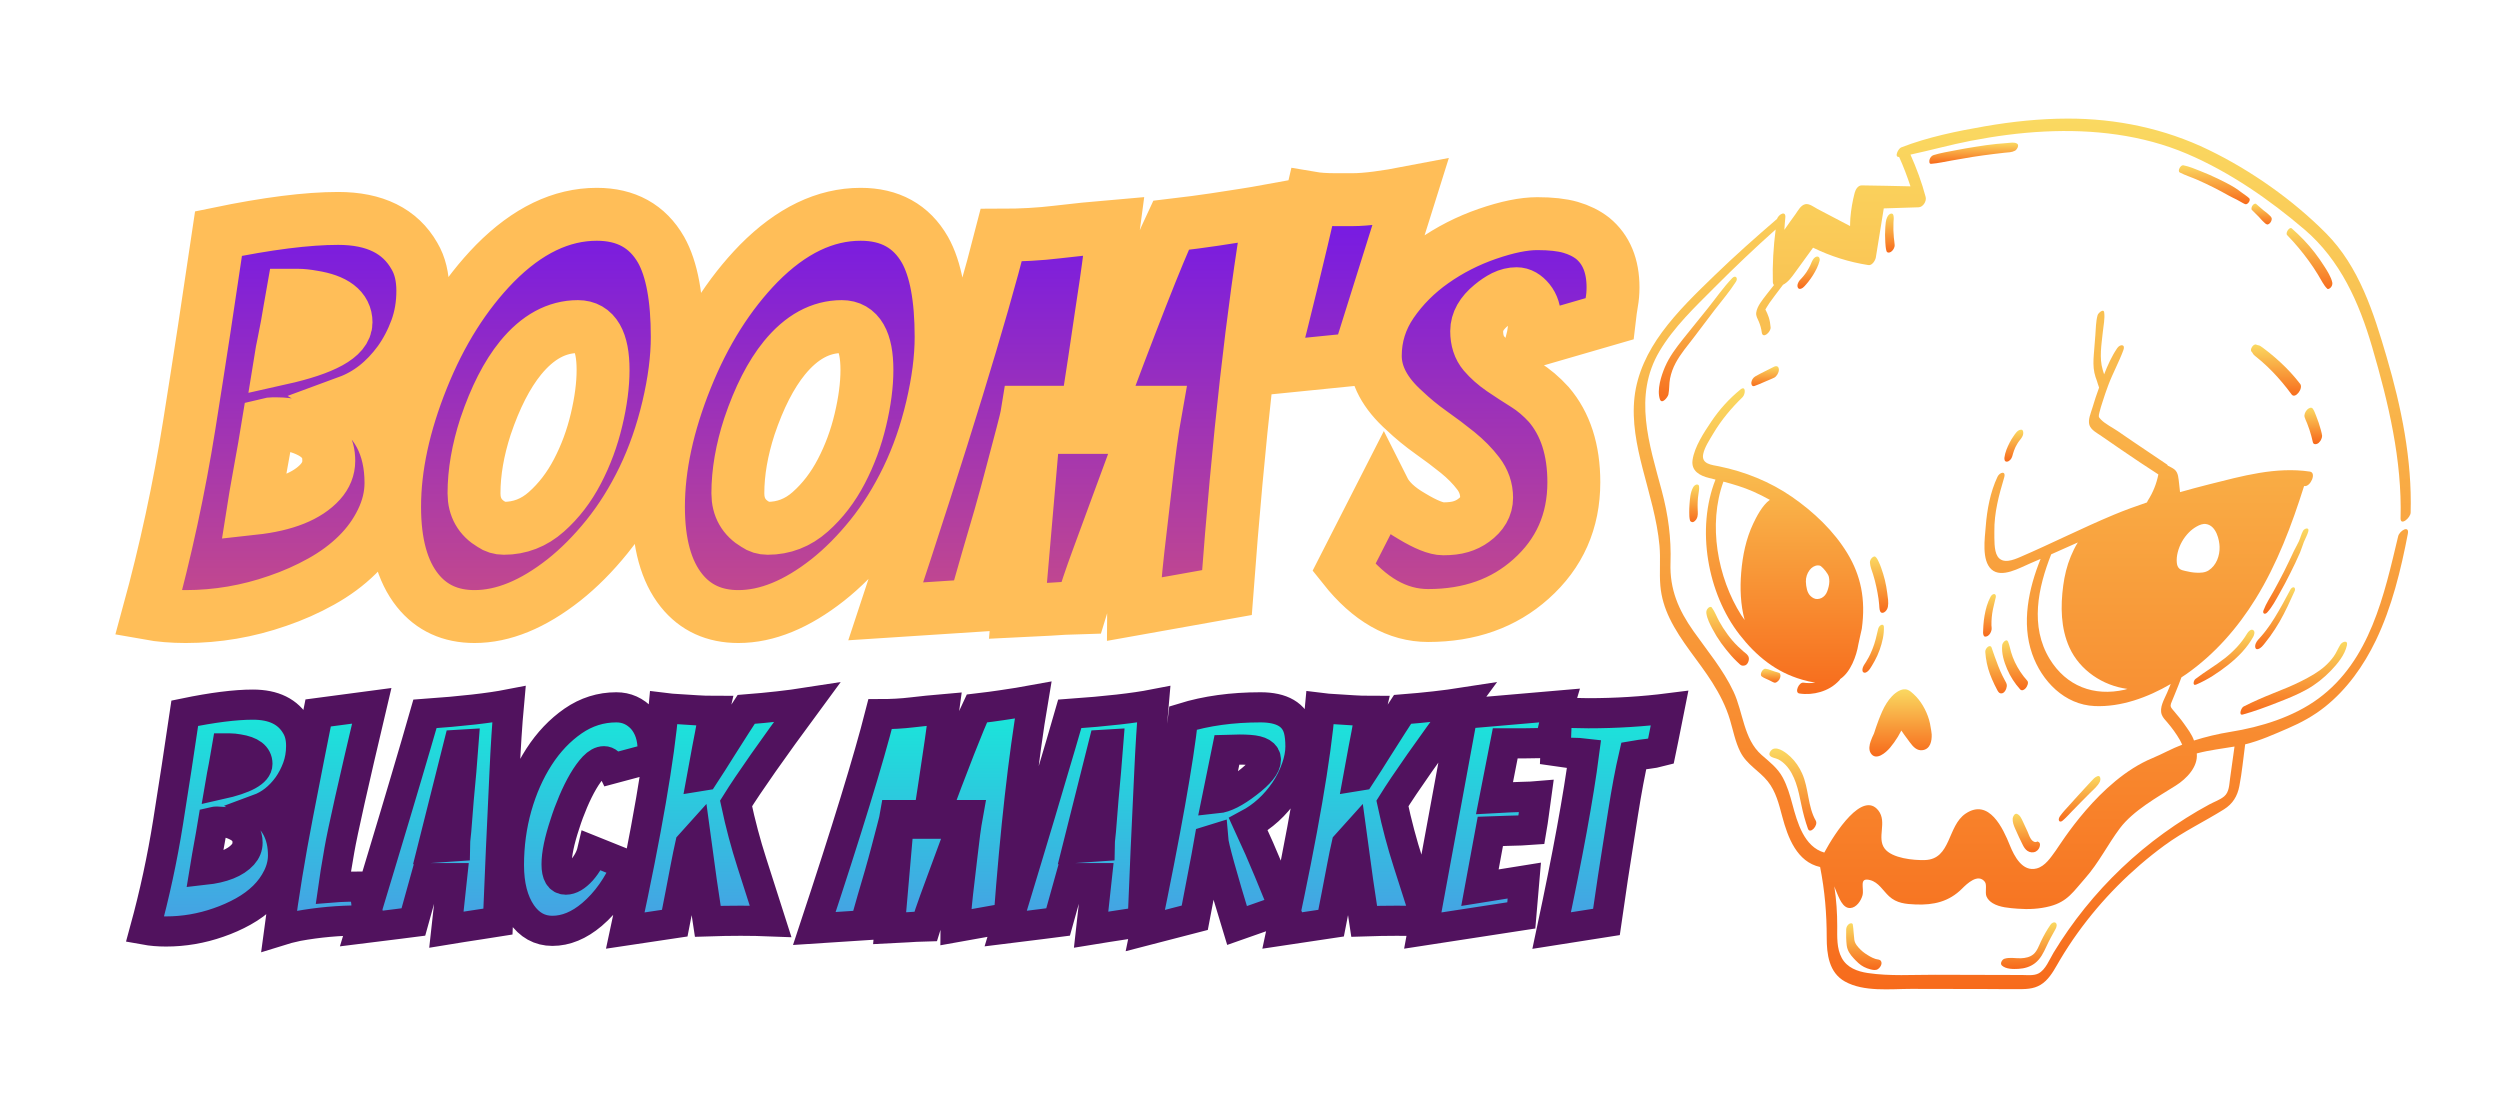 <?xml version="1.0" encoding="UTF-8" standalone="no" ?>
<!DOCTYPE svg PUBLIC "-//W3C//DTD SVG 1.1//EN" "http://www.w3.org/Graphics/SVG/1.1/DTD/svg11.dtd">
<svg xmlns="http://www.w3.org/2000/svg" xmlns:xlink="http://www.w3.org/1999/xlink" version="1.1" width="950" height="420" viewBox="250 330 780 370" xml:space="preserve">
<desc>Created with Fabric.js 4.4.0</desc>
<defs>
</defs>
<g transform="matrix(1 0 0 1 640 512)" id="background-logo"  >
<rect style="stroke: none; stroke-width: 0; stroke-dasharray: none; stroke-linecap: butt; stroke-dashoffset: 0; stroke-linejoin: miter; stroke-miterlimit: 4; fill: rgb(255,255,255); fill-opacity: 0; fill-rule: nonzero; opacity: 1;"  paint-order="stroke"  x="-640" y="-512" rx="0" ry="0" width="1280" height="1024" />
</g>
<g transform="matrix(1.921 0 0 1.921 505.478 454.468)" id="text-logo"  >
<g style=""  paint-order="stroke"   >
		<g transform="matrix(1 0 0 1 0 0)" id="text-logo-path-0"  >
<linearGradient id="SVGID_1170645" gradientUnits="userSpaceOnUse" gradientTransform="matrix(1 0 0 1 -0.09 -73.57)"  x1="0" y1="0" x2="0" y2="105">
<stop offset="0%" style="stop-color:rgb(113,23,234);stop-opacity: 1"/>
<stop offset="100%" style="stop-color:rgb(234,96,96);stop-opacity: 1"/>
</linearGradient>
<filter id="SVGID_1170576" y="-27.69%" height="155.38%" x="-22.228%" width="144.455%" >
	<feGaussianBlur in="SourceAlpha" stdDeviation="0"></feGaussianBlur>
	<feOffset dx="5.685" dy="5.685" result="oBlur" ></feOffset>
	<feFlood flood-color="rgb(81,18,94)" flood-opacity="1"/>
	<feComposite in2="oBlur" operator="in" />
	<feMerge>
		<feMergeNode></feMergeNode>
		<feMergeNode in="SourceGraphic"></feMergeNode>
	</feMerge>
</filter>
<path style="stroke: rgb(255,190,88); stroke-width: 9.221; stroke-dasharray: none; stroke-linecap: butt; stroke-dashoffset: 0; stroke-linejoin: miter; stroke-miterlimit: 4; fill: url(#SVGID_1170645); fill-rule: nonzero; opacity: 1;filter: url(#SVGID_1170576);"  paint-order="stroke"  transform=" translate(-127.515, 36.605)" d="M -0.09 -0.18 L -0.09 -0.18 Q 4.37 -16.48 7.01 -33.05 Q 9.65 -49.62 12.11 -66.38 L 12.11 -66.38 Q 24.86 -69.02 32.96 -69.02 L 32.96 -69.02 Q 42.52 -69.02 46.25 -62.46 L 46.25 -62.46 Q 47.71 -60 47.71 -56.41 Q 47.71 -52.81 46.57 -49.71 Q 45.43 -46.62 43.61 -44.07 L 43.61 -44.07 Q 39.88 -38.97 34.69 -37.06 L 34.69 -37.06 Q 42.16 -32.5 42.16 -22.94 L 42.16 -22.94 Q 42.16 -19.58 40.56 -16.3 Q 38.97 -13.02 36.28 -10.38 Q 33.6 -7.74 30 -5.74 Q 26.4 -3.73 22.4 -2.37 L 22.4 -2.37 Q 14.57 0.36 6.37 0.36 L 6.37 0.36 Q 2.91 0.36 -0.09 -0.18 Z M 18.21 -18.48 L 18.21 -18.48 Q 26.5 -19.39 29.86 -23.13 L 29.86 -23.13 Q 31.32 -24.77 31.32 -26.77 Q 31.32 -28.77 30.46 -29.91 Q 29.59 -31.05 28.23 -31.78 L 28.23 -31.78 Q 25.49 -33.23 22.31 -33.23 L 22.31 -33.23 L 21.49 -33.23 Q 21.12 -33.23 20.76 -33.14 L 20.76 -33.14 Q 20.4 -30.87 20.08 -29.14 Q 19.76 -27.41 19.48 -25.81 Q 19.21 -24.22 18.89 -22.49 Q 18.57 -20.76 18.21 -18.48 Z M 22.94 -44.61 L 22.94 -44.61 Q 34.33 -47.16 34.33 -50.9 L 34.33 -50.9 Q 34.33 -54.45 28.5 -55.36 L 28.5 -55.36 Q 27.04 -55.63 25.95 -55.63 L 25.95 -55.63 L 24.95 -55.63 Q 24.77 -54.63 24.54 -53.22 Q 24.31 -51.81 24.04 -50.31 Q 23.76 -48.8 23.45 -47.3 Q 23.13 -45.8 22.94 -44.61 Z M 42.79 -18.76 L 42.79 -18.76 Q 42.79 -29.14 47.62 -41.15 L 47.62 -41.15 Q 52.44 -53.17 60.28 -61.19 L 60.28 -61.19 Q 68.74 -69.74 78.03 -69.74 L 78.03 -69.74 Q 85.68 -69.74 89.23 -63.55 L 89.23 -63.55 Q 92.05 -58.55 92.05 -48.35 L 92.05 -48.35 Q 92.05 -42.79 90.46 -36.06 Q 88.86 -29.32 86.13 -23.67 Q 83.4 -18.03 79.81 -13.57 Q 76.21 -9.11 72.29 -6.01 L 72.29 -6.01 Q 64.19 0.36 56.72 0.36 L 56.72 0.36 Q 50.44 0.36 46.8 -4.19 L 46.8 -4.19 Q 42.79 -9.2 42.79 -18.76 Z M 56.63 -21.12 L 56.63 -21.12 Q 56.63 -17.48 59.73 -15.66 L 59.73 -15.66 Q 60.64 -15.02 61.82 -15.02 L 61.82 -15.02 Q 66.01 -15.02 69.24 -17.89 Q 72.48 -20.76 74.66 -24.95 Q 76.85 -29.14 77.98 -33.92 Q 79.12 -38.7 79.12 -42.61 L 79.12 -42.61 Q 79.12 -50.17 74.75 -50.17 L 74.75 -50.17 Q 69.2 -50.17 64.74 -44.71 L 64.74 -44.71 Q 61.19 -40.34 58.64 -32.78 L 58.64 -32.78 Q 56.63 -26.59 56.63 -21.12 Z M 88.77 -18.76 L 88.77 -18.76 Q 88.77 -29.14 93.6 -41.15 L 93.6 -41.15 Q 98.43 -53.17 106.26 -61.19 L 106.26 -61.19 Q 114.72 -69.74 124.01 -69.74 L 124.01 -69.74 Q 131.66 -69.74 135.21 -63.55 L 135.21 -63.55 Q 138.03 -58.55 138.03 -48.35 L 138.03 -48.35 Q 138.03 -42.79 136.44 -36.06 Q 134.85 -29.32 132.11 -23.67 Q 129.38 -18.03 125.79 -13.57 Q 122.19 -9.11 118.27 -6.01 L 118.27 -6.01 Q 110.17 0.36 102.7 0.36 L 102.7 0.36 Q 96.42 0.36 92.78 -4.19 L 92.78 -4.19 Q 88.77 -9.2 88.77 -18.76 Z M 102.61 -21.12 L 102.61 -21.12 Q 102.61 -17.48 105.71 -15.66 L 105.71 -15.66 Q 106.62 -15.02 107.8 -15.02 L 107.8 -15.02 Q 111.99 -15.02 115.22 -17.89 Q 118.46 -20.76 120.64 -24.95 Q 122.83 -29.14 123.96 -33.92 Q 125.1 -38.7 125.1 -42.61 L 125.1 -42.61 Q 125.1 -50.17 120.73 -50.17 L 120.73 -50.17 Q 115.18 -50.17 110.72 -44.71 L 110.72 -44.71 Q 107.17 -40.34 104.62 -32.78 L 104.62 -32.78 Q 102.61 -26.59 102.61 -21.12 Z M 143.77 -1.55 L 128.38 -0.55 Q 143.22 -45.34 148.5 -66.1 L 148.5 -66.1 Q 153.69 -66.1 158.25 -66.65 Q 162.8 -67.2 168.08 -67.65 L 168.08 -67.65 Q 167.81 -65.65 167.49 -63.1 Q 167.17 -60.55 166.76 -57.73 Q 166.35 -54.9 165.89 -51.94 Q 165.44 -48.98 164.76 -44.3 Q 164.07 -39.61 162.98 -32.6 L 162.98 -32.6 L 164.25 -32.6 Q 174.73 -60.73 178.09 -67.83 L 178.09 -67.83 Q 182.74 -68.38 185.7 -68.83 Q 188.66 -69.29 190.75 -69.61 Q 192.84 -69.93 195.3 -70.38 L 195.3 -70.38 Q 190.84 -43.98 187.84 -3.82 L 187.84 -3.82 L 171.54 -0.91 Q 171.54 -4.19 172.36 -11.47 L 172.36 -11.47 L 173.63 -22.4 Q 174.54 -30.68 175.36 -35.24 L 175.36 -35.24 L 174.54 -35.24 Q 173.27 -31.32 171.68 -27 Q 170.08 -22.67 168.44 -18.21 Q 166.8 -13.75 165.21 -9.42 Q 163.62 -5.1 162.43 -1.18 L 162.43 -1.18 Q 159.16 -1.09 156.88 -0.91 L 156.88 -0.91 L 151.42 -0.64 L 154.42 -35.24 L 153.06 -35.24 Q 152.87 -34.05 152.1 -31.18 Q 151.33 -28.32 150.37 -24.63 Q 149.41 -20.94 148.28 -16.98 Q 147.14 -13.02 146.14 -9.65 L 146.14 -9.65 Q 144.5 -3.82 143.77 -1.55 L 143.77 -1.55 Z M 210.69 -44.52 L 195.39 -42.98 Q 199.31 -58.27 202.59 -72.57 L 202.59 -72.57 Q 204.23 -72.29 206.68 -72.29 L 206.68 -72.29 L 209.78 -72.29 Q 213.15 -72.29 219.8 -73.57 L 219.8 -73.57 L 210.69 -44.52 Z M 208.23 -8.19 L 208.23 -8.19 L 215.15 -21.76 Q 216.43 -19.21 220.07 -17.12 L 220.07 -17.12 Q 223.71 -14.93 225.53 -14.93 Q 227.35 -14.93 228.58 -15.3 Q 229.81 -15.66 230.81 -16.39 L 230.81 -16.39 Q 233.09 -18.03 233.09 -20.35 Q 233.09 -22.67 231.63 -24.58 Q 230.17 -26.5 228.04 -28.23 Q 225.9 -29.96 223.39 -31.73 Q 220.89 -33.51 218.79 -35.51 L 218.79 -35.51 Q 213.69 -40.06 213.69 -45.07 Q 213.69 -50.08 216.56 -54.27 Q 219.43 -58.45 223.76 -61.5 Q 228.08 -64.55 233.22 -66.33 Q 238.37 -68.11 241.92 -68.11 Q 245.47 -68.11 247.7 -67.47 Q 249.93 -66.83 251.57 -65.56 L 251.57 -65.56 Q 255.12 -62.64 255.12 -57 L 255.12 -57 Q 255.12 -55.63 254.89 -54.36 Q 254.67 -53.08 254.49 -51.53 L 254.49 -51.53 L 241.01 -47.62 Q 241.47 -49.44 241.47 -51.44 Q 241.47 -53.45 240.46 -54.68 Q 239.46 -55.9 238.32 -55.9 Q 237.19 -55.9 236.09 -55.36 Q 235 -54.81 233.91 -53.9 L 233.91 -53.9 Q 231.36 -51.81 231.36 -49.39 Q 231.36 -46.98 232.63 -45.48 Q 233.91 -43.98 235.77 -42.7 Q 237.64 -41.43 239.83 -40.06 Q 242.01 -38.7 243.92 -36.6 L 243.92 -36.6 Q 248.29 -31.5 248.29 -23.04 L 248.29 -23.04 Q 248.29 -12.84 240.83 -6.19 L 240.83 -6.19 Q 233.73 0.18 222.89 0.18 L 222.89 0.18 Q 214.88 0.18 208.23 -8.19 Z" stroke-linecap="round" />
</g>
</g>
</g>
<g transform="matrix(1.921 0 0 1.921 519.641 597.496)" id="tagline-473aa3b5-4993-410c-bedd-ae06f6c37af1-logo"  >
<g style=""  paint-order="stroke"   >
		<g transform="matrix(1 0 0 1 0 0)" id="tagline-473aa3b5-4993-410c-bedd-ae06f6c37af1-logo-path-0"  >
<linearGradient id="SVGID_1170646" gradientUnits="userSpaceOnUse" gradientTransform="matrix(1 0 0 1 -0.05 -40.1)"  x1="0" y1="0" x2="0" y2="60">
<stop offset="0%" style="stop-color:rgb(23,234,217);stop-opacity: 1"/>
<stop offset="100%" style="stop-color:rgb(96,120,234);stop-opacity: 1"/>
</linearGradient>
<filter id="SVGID_1170578" y="-27.24%" height="154.481%" x="-21.098%" width="142.197%" >
	<feGaussianBlur in="SourceAlpha" stdDeviation="0"></feGaussianBlur>
	<feOffset dx="2.919" dy="2.919" result="oBlur" ></feOffset>
	<feFlood flood-color="rgb(255,190,88)" flood-opacity="1"/>
	<feComposite in2="oBlur" operator="in" />
	<feMerge>
		<feMergeNode></feMergeNode>
		<feMergeNode in="SourceGraphic"></feMergeNode>
	</feMerge>
</filter>
<path style="stroke: rgb(81,18,94); stroke-width: 5.253; stroke-dasharray: none; stroke-linecap: butt; stroke-dashoffset: 0; stroke-linejoin: miter; stroke-miterlimit: 4; fill: url(#SVGID_1170646); fill-rule: nonzero; opacity: 1;filter: url(#SVGID_1170578);"  paint-order="stroke"  transform=" translate(-132.795, 19.945)" d="M -0.05 -0.1 L -0.05 -0.1 Q 2.49 -9.39 3.99 -18.83 Q 5.5 -28.27 6.9 -37.82 L 6.9 -37.82 Q 14.16 -39.32 18.78 -39.32 L 18.78 -39.32 Q 24.22 -39.32 26.35 -35.58 L 26.35 -35.58 Q 27.18 -34.18 27.18 -32.14 Q 27.18 -30.09 26.53 -28.32 Q 25.88 -26.56 24.85 -25.11 L 24.85 -25.11 Q 22.72 -22.2 19.76 -21.11 L 19.76 -21.11 Q 24.02 -18.52 24.02 -13.07 L 24.02 -13.07 Q 24.02 -11.15 23.11 -9.29 Q 22.2 -7.42 20.67 -5.91 Q 19.14 -4.41 17.09 -3.27 Q 15.04 -2.13 12.76 -1.35 L 12.76 -1.35 Q 8.3 0.21 3.63 0.21 L 3.63 0.21 Q 1.66 0.21 -0.05 -0.1 Z M 10.37 -10.53 L 10.37 -10.53 Q 15.09 -11.05 17.01 -13.18 L 17.01 -13.18 Q 17.84 -14.11 17.84 -15.25 Q 17.84 -16.39 17.35 -17.04 Q 16.86 -17.69 16.08 -18.1 L 16.08 -18.1 Q 14.52 -18.93 12.71 -18.93 L 12.71 -18.93 L 12.24 -18.93 Q 12.03 -18.93 11.83 -18.88 L 11.83 -18.88 Q 11.62 -17.58 11.44 -16.6 Q 11.26 -15.61 11.1 -14.71 Q 10.95 -13.8 10.76 -12.81 Q 10.58 -11.83 10.37 -10.53 Z M 13.07 -25.42 L 13.07 -25.42 Q 19.56 -26.87 19.56 -29 L 19.56 -29 Q 19.56 -31.02 16.24 -31.54 L 16.24 -31.54 Q 15.41 -31.69 14.78 -31.69 L 14.78 -31.69 L 14.21 -31.69 Q 14.11 -31.12 13.98 -30.32 Q 13.85 -29.52 13.69 -28.66 Q 13.54 -27.8 13.36 -26.95 Q 13.18 -26.09 13.07 -25.42 Z M 23.34 0.1 L 23.34 0.1 Q 24.59 -9.49 26.64 -20.07 Q 28.69 -30.66 30.14 -37.87 L 30.14 -37.87 L 39.48 -39.11 Q 34.65 -18.67 33.85 -14.01 Q 33.04 -9.34 32.78 -7.47 L 32.78 -7.47 Q 34.75 -7.63 38.28 -7.63 L 38.28 -7.63 Q 38.39 -5.6 38.59 -4.33 Q 38.8 -3.06 38.88 -2.46 Q 38.96 -1.87 39.01 -1.66 L 39.01 -1.66 L 37.4 -1.71 Q 31.95 -1.71 26.56 -0.73 L 26.56 -0.73 Q 24.8 -0.36 23.34 0.1 Z M 37.61 -0.31 L 37.61 -0.31 Q 39.73 -7.37 41.21 -12.24 Q 42.69 -17.12 43.62 -20.26 Q 44.56 -23.39 45.47 -26.48 Q 46.37 -29.57 47.23 -32.45 Q 48.09 -35.33 48.76 -37.71 L 48.76 -37.71 Q 58.36 -38.39 63.39 -39.37 L 63.39 -39.37 Q 62.92 -34.24 62.61 -27.23 L 62.61 -27.23 Q 61.94 -13.28 61.47 -1.5 L 61.47 -1.5 Q 59.91 -1.24 58.43 -1.04 Q 56.96 -0.83 55.37 -0.57 Q 53.79 -0.31 52.5 -0.1 L 52.5 -0.1 Q 53.07 -5.08 53.48 -9.08 L 53.48 -9.08 L 48.86 -9.08 L 46.74 -1.45 Q 45.54 -1.3 43.96 -1.09 Q 42.38 -0.88 40.82 -0.7 Q 39.27 -0.52 37.61 -0.31 Z M 54.62 -32.32 L 50.11 -14.37 L 53.95 -14.63 Q 53.95 -14.94 54.03 -15.69 Q 54.1 -16.44 54.21 -17.43 L 54.21 -17.43 Q 54.62 -22.98 55.09 -27.75 L 55.09 -27.75 L 55.45 -32.37 L 54.62 -32.32 Z M 65.57 -2.9 Q 63.39 -6.12 63.39 -11.36 Q 63.39 -16.6 64.76 -21.48 Q 66.14 -26.35 68.63 -30.22 Q 71.12 -34.08 74.57 -36.47 Q 78.02 -38.85 82.11 -38.85 L 82.11 -38.85 Q 84.76 -38.85 86.63 -36.83 L 86.63 -36.83 Q 88.44 -34.75 88.44 -31.38 L 88.44 -31.38 L 88.44 -30.71 Q 88.44 -30.4 88.39 -30.03 L 88.39 -30.03 L 81.44 -28.17 Q 80.82 -29.46 79.96 -29.46 Q 79.11 -29.46 78.17 -28.48 Q 77.24 -27.49 76.33 -25.94 Q 75.42 -24.38 74.59 -22.43 Q 73.76 -20.49 73.14 -18.52 L 73.14 -18.52 Q 71.69 -14.16 71.69 -11.49 Q 71.69 -8.82 73.3 -8.82 L 73.3 -8.82 Q 74.59 -8.82 76.05 -10.43 L 76.05 -10.43 Q 77.5 -12.09 77.91 -13.85 L 77.91 -13.85 L 83.98 -11.41 Q 81.65 -5.97 77.86 -2.75 L 77.86 -2.75 Q 74.49 0.1 70.96 0.1 L 70.96 0.1 Q 67.64 0.1 65.57 -2.9 L 65.57 -2.9 Z M 92.28 -1.24 L 83.67 0.05 Q 89.27 -25.88 90.36 -38.75 L 90.36 -38.75 Q 91.61 -38.59 93.14 -38.52 Q 94.67 -38.44 96.12 -38.33 Q 97.57 -38.23 99.18 -38.23 L 99.18 -38.23 Q 99.13 -38.02 99.02 -37.45 Q 98.92 -36.88 98.77 -36.05 Q 98.61 -35.22 98.43 -34.21 Q 98.25 -33.2 97.91 -31.51 Q 97.57 -29.83 97.05 -26.92 L 97.05 -26.92 L 97.36 -26.97 Q 98.82 -29.2 100.37 -31.69 L 100.37 -31.69 Q 103.49 -36.62 104.73 -38.49 L 104.73 -38.49 Q 110.7 -38.96 115.31 -39.68 L 115.31 -39.68 Q 106.29 -27.44 102.97 -22.1 L 102.97 -22.1 Q 104.11 -16.75 105.72 -11.75 Q 107.32 -6.74 108.98 -1.56 L 108.98 -1.56 Q 106.49 -1.66 103.77 -1.66 Q 101.05 -1.66 98.04 -1.56 L 98.04 -1.56 Q 97 -8.25 95.96 -16.03 L 95.96 -16.03 L 94.98 -14.94 Q 94.62 -13.33 94.17 -11 Q 93.73 -8.66 93.27 -6.3 Q 92.8 -3.94 92.28 -1.24 L 92.28 -1.24 Z M 125.38 -0.88 L 116.61 -0.31 Q 125.06 -25.83 128.07 -37.66 L 128.07 -37.66 Q 131.03 -37.66 133.62 -37.97 Q 136.22 -38.28 139.23 -38.54 L 139.23 -38.54 Q 139.07 -37.4 138.89 -35.95 Q 138.71 -34.5 138.47 -32.89 Q 138.24 -31.28 137.98 -29.59 Q 137.72 -27.91 137.33 -25.24 Q 136.94 -22.56 136.32 -18.57 L 136.32 -18.57 L 137.05 -18.57 Q 143.01 -34.6 144.93 -38.65 L 144.93 -38.65 Q 147.58 -38.96 149.26 -39.22 Q 150.95 -39.48 152.14 -39.66 Q 153.34 -39.84 154.74 -40.1 L 154.74 -40.1 Q 152.19 -25.05 150.48 -2.18 L 150.48 -2.18 L 141.2 -0.52 Q 141.2 -2.39 141.66 -6.54 L 141.66 -6.54 L 142.39 -12.76 Q 142.91 -17.48 143.38 -20.07 L 143.38 -20.07 L 142.91 -20.07 Q 142.18 -17.84 141.28 -15.38 Q 140.37 -12.92 139.43 -10.37 Q 138.5 -7.83 137.59 -5.37 Q 136.68 -2.9 136.01 -0.67 L 136.01 -0.67 Q 134.14 -0.62 132.85 -0.52 L 132.85 -0.52 L 129.73 -0.36 L 131.45 -20.07 L 130.67 -20.07 Q 130.56 -19.4 130.12 -17.77 Q 129.68 -16.13 129.14 -14.03 Q 128.59 -11.93 127.94 -9.67 Q 127.3 -7.42 126.72 -5.5 L 126.72 -5.5 Q 125.79 -2.18 125.38 -0.88 L 125.38 -0.88 Z M 149.96 -0.31 L 149.96 -0.31 Q 152.09 -7.37 153.57 -12.24 Q 155.05 -17.12 155.98 -20.26 Q 156.91 -23.39 157.82 -26.48 Q 158.73 -29.57 159.59 -32.45 Q 160.44 -35.33 161.12 -37.71 L 161.12 -37.71 Q 170.71 -38.39 175.74 -39.37 L 175.74 -39.37 Q 175.28 -34.24 174.97 -27.23 L 174.97 -27.23 Q 174.29 -13.28 173.83 -1.5 L 173.83 -1.5 Q 172.27 -1.24 170.79 -1.04 Q 169.31 -0.83 167.73 -0.57 Q 166.15 -0.31 164.85 -0.1 L 164.85 -0.1 Q 165.42 -5.08 165.84 -9.08 L 165.84 -9.08 L 161.22 -9.08 L 159.09 -1.45 Q 157.9 -1.3 156.32 -1.09 Q 154.74 -0.88 153.18 -0.7 Q 151.62 -0.52 149.96 -0.31 Z M 166.98 -32.32 L 162.47 -14.37 L 166.3 -14.63 Q 166.3 -14.94 166.38 -15.69 Q 166.46 -16.44 166.56 -17.43 L 166.56 -17.43 Q 166.98 -22.98 167.44 -27.75 L 167.44 -27.75 L 167.81 -32.37 L 166.98 -32.32 Z M 182.9 -2.18 L 174.29 0.05 Q 179.69 -26.04 180.88 -36.99 L 180.88 -36.99 Q 186.9 -38.85 194.37 -38.85 L 194.37 -38.85 Q 199.97 -38.85 201.01 -34.96 L 201.01 -34.96 Q 201.32 -33.77 201.32 -32.01 Q 201.32 -30.24 200.59 -28.19 Q 199.87 -26.14 198.62 -24.28 L 198.62 -24.28 Q 196.03 -20.49 192.24 -18.47 L 192.24 -18.47 Q 194.26 -14.11 195.85 -10.24 Q 197.43 -6.38 198.52 -3.73 L 198.52 -3.73 L 190.27 -0.83 Q 186.27 -13.95 186.12 -15.82 L 186.12 -15.82 L 185.44 -15.61 Q 185.03 -13.23 184.2 -8.97 Q 183.37 -4.72 182.9 -2.18 L 182.9 -2.18 Z M 188.51 -31.43 L 186.79 -22.98 Q 188.87 -23.19 192.03 -25.63 L 192.03 -25.63 Q 195.3 -28.11 195.3 -29.72 L 195.3 -29.72 Q 195.3 -31.23 192.45 -31.43 L 192.45 -31.43 Q 191.62 -31.49 190.79 -31.49 L 190.79 -31.49 L 188.51 -31.43 Z M 206.66 -1.24 L 198.05 0.05 Q 203.65 -25.88 204.74 -38.75 L 204.74 -38.75 Q 205.99 -38.59 207.52 -38.52 Q 209.05 -38.44 210.5 -38.33 Q 211.95 -38.23 213.56 -38.23 L 213.56 -38.23 Q 213.51 -38.02 213.4 -37.45 Q 213.3 -36.88 213.14 -36.05 Q 212.99 -35.22 212.81 -34.21 Q 212.63 -33.2 212.29 -31.51 Q 211.95 -29.83 211.43 -26.92 L 211.43 -26.92 L 211.74 -26.97 Q 213.2 -29.2 214.75 -31.69 L 214.75 -31.69 Q 217.87 -36.62 219.11 -38.49 L 219.11 -38.49 Q 225.08 -38.96 229.69 -39.68 L 229.69 -39.68 Q 220.67 -27.44 217.35 -22.1 L 217.35 -22.1 Q 218.49 -16.75 220.1 -11.75 Q 221.7 -6.74 223.36 -1.56 L 223.36 -1.56 Q 220.87 -1.66 218.15 -1.66 Q 215.43 -1.66 212.42 -1.56 L 212.42 -1.56 Q 211.38 -8.25 210.34 -16.03 L 210.34 -16.03 L 209.36 -14.94 Q 208.99 -13.33 208.55 -11 Q 208.11 -8.66 207.65 -6.3 Q 207.18 -3.94 206.66 -1.24 L 206.66 -1.24 Z M 239.81 -2.59 L 222.64 0.05 L 229.59 -37.71 L 246.39 -39.16 Q 246.03 -37.97 245.77 -36.86 Q 245.51 -35.74 245.25 -34.65 Q 244.99 -33.56 244.84 -32.73 L 244.84 -32.73 Q 243.28 -32.58 240.59 -32.58 L 240.59 -32.58 L 237.01 -32.58 L 235.14 -23.03 Q 237.99 -23.19 239.91 -23.24 Q 241.83 -23.29 242.4 -23.34 L 242.4 -23.34 Q 242.19 -21.84 242.01 -20.41 Q 241.83 -18.99 241.57 -17.48 L 241.57 -17.48 Q 241 -17.43 239.81 -17.4 Q 238.61 -17.38 237.32 -17.33 Q 236.02 -17.27 234.41 -17.22 L 234.41 -17.22 L 232.6 -7.42 L 240.33 -8.66 L 239.81 -2.59 Z M 254.64 -1.45 L 245.1 0.05 Q 249.3 -19.66 250.75 -30.81 L 250.75 -30.81 Q 249.82 -30.92 248.88 -30.92 L 248.88 -30.92 L 248.26 -30.92 Q 248.11 -30.92 247.95 -30.92 L 247.95 -30.92 L 245.77 -31.23 L 246.03 -38.02 Q 248.73 -37.82 251.48 -37.82 L 251.48 -37.82 Q 258.74 -37.82 265.64 -38.7 L 265.64 -38.7 L 265.07 -35.84 Q 264.81 -34.65 264.58 -33.38 Q 264.34 -32.11 264.14 -31.18 L 264.14 -31.18 Q 262.94 -30.86 261.75 -30.73 Q 260.56 -30.6 259.41 -30.4 L 259.41 -30.4 Q 258.48 -26.4 257.55 -20.49 L 257.55 -20.49 Q 255.47 -7.42 254.64 -1.45 L 254.64 -1.45 Z" stroke-linecap="round" />
</g>
</g>
</g>
<g transform="matrix(1.166 0 0 1.166 898.522 515.449)" id="shape-52bd2d9e-6697-4df2-bc1e-1c522d6271b7"  >
<g style=""  paint-order="stroke"   >
		<g transform="matrix(1 0 0 1 55.137 -106.005)" id="path-01"  >
<linearGradient id="SVGID_1170613" gradientUnits="userSpaceOnUse" gradientTransform="matrix(1 0 0 1 156.507 13.391)"  x1="0" y1="0" x2="0" y2="11">
<stop offset="0%" style="stop-color:rgb(250,217,97);stop-opacity: 1"/>
<stop offset="100%" style="stop-color:rgb(247,107,28);stop-opacity: 1"/>
</linearGradient>
<path style="stroke: none; stroke-width: 1; stroke-dasharray: none; stroke-linecap: butt; stroke-dashoffset: 0; stroke-linejoin: miter; stroke-miterlimit: 4; fill: url(#SVGID_1170613); fill-rule: nonzero; opacity: 1;"  paint-order="stroke"  transform=" translate(-166.684, -18.995)" d="M 172.469 19.775 L 172.469 19.775 C 170.948 18.839 169.315 18.041 167.711 17.258 C 166.095 16.47 164.447 15.757 162.774 15.098 C 161.161 14.463 159.494 13.734 157.788 13.4 C 157.014 13.248 155.997 15.07 156.8 15.485 C 158.375 16.3 160.118 16.834 161.745 17.547 C 163.283 18.221 164.804 18.941 166.309 19.687 C 167.817 20.435 169.286 21.249 170.759 22.065 C 171.545 22.5 172.357 22.885 173.163 23.284 C 173.963 23.681 174.71 24.214 175.53 24.561 C 176.228 24.856 177.258 23.39 176.703 22.863 C 176.088 22.279 175.356 21.84 174.677 21.332 C 173.959 20.793 173.235 20.247 172.469 19.775 z" stroke-linecap="round" />
</g>
		<g transform="matrix(1 0 0 1 68.719 -97.59)" id="path-01"  >
<linearGradient id="SVGID_1170614" gradientUnits="userSpaceOnUse" gradientTransform="matrix(1 0 0 1 177.352 24.421)"  x1="0" y1="0" x2="0" y2="6">
<stop offset="0%" style="stop-color:rgb(250,217,97);stop-opacity: 1"/>
<stop offset="100%" style="stop-color:rgb(247,107,28);stop-opacity: 1"/>
</linearGradient>
<path style="stroke: none; stroke-width: 1; stroke-dasharray: none; stroke-linecap: butt; stroke-dashoffset: 0; stroke-linejoin: miter; stroke-miterlimit: 4; fill: url(#SVGID_1170614); fill-rule: nonzero; opacity: 1;"  paint-order="stroke"  transform=" translate(-180.266, -27.41)" d="M 180.463 29.303 C 180.642 29.473 180.822 29.643 181.002 29.814 C 181.112 29.918 181.219 30.036 181.339 30.129 C 181.442 30.208 181.572 30.266 181.686 30.331 C 182.117 30.579 182.616 30.092 182.834 29.777 C 183.089 29.407 183.341 28.78 183.048 28.359 C 182.975 28.255 182.908 28.144 182.827 28.045 C 182.734 27.927 182.605 27.83 182.493 27.728 C 182.311 27.561 182.129 27.395 181.946 27.228 C 181.596 26.908 181.187 26.662 180.825 26.357 C 180.094 25.742 179.382 25.104 178.661 24.478 C 178.527 24.361 178.234 24.45 178.111 24.522 C 177.923 24.633 177.774 24.787 177.651 24.966 C 177.524 25.15 177.409 25.37 177.376 25.595 C 177.348 25.778 177.317 26.068 177.462 26.212 C 178.146 26.892 178.841 27.562 179.515 28.252 C 179.845 28.589 180.12 28.979 180.463 29.303 z" stroke-linecap="round" />
</g>
		<g transform="matrix(1 0 0 1 82.465 -84.824)" id="path-01"  >
<linearGradient id="SVGID_1170615" gradientUnits="userSpaceOnUse" gradientTransform="matrix(1 0 0 1 187.442 31.421)"  x1="0" y1="0" x2="0" y2="18">
<stop offset="0%" style="stop-color:rgb(250,217,97);stop-opacity: 1"/>
<stop offset="100%" style="stop-color:rgb(247,107,28);stop-opacity: 1"/>
</linearGradient>
<path style="stroke: none; stroke-width: 1; stroke-dasharray: none; stroke-linecap: butt; stroke-dashoffset: 0; stroke-linejoin: miter; stroke-miterlimit: 4; fill: url(#SVGID_1170615); fill-rule: nonzero; opacity: 1;"  paint-order="stroke"  transform=" translate(-194.011, -40.176)" d="M 196.467 44.84 C 196.898 45.551 197.29 46.286 197.724 46.995 C 198.104 47.616 198.576 48.364 199.12 48.847 C 199.433 49.125 199.989 48.64 200.166 48.43 C 200.478 48.06 200.643 47.563 200.558 47.085 C 200.42 46.302 199.997 45.386 199.624 44.681 C 199.258 43.988 198.84 43.318 198.421 42.655 C 197.538 41.255 196.592 39.895 195.587 38.58 C 193.599 35.979 191.369 33.685 188.912 31.527 C 188.26 30.954 187.02 32.863 187.587 33.444 C 189.844 35.755 191.946 38.287 193.846 40.899 C 194.775 42.175 195.649 43.49 196.467 44.84 z" stroke-linecap="round" />
</g>
		<g transform="matrix(1 0 0 1 -34.944 48.499)" id="path-01"  >
<linearGradient id="SVGID_1170616" gradientUnits="userSpaceOnUse" gradientTransform="matrix(1 0 0 1 67.653 163.843)"  x1="0" y1="0" x2="0" y2="19">
<stop offset="0%" style="stop-color:rgb(250,217,97);stop-opacity: 1"/>
<stop offset="100%" style="stop-color:rgb(247,107,28);stop-opacity: 1"/>
</linearGradient>
<path style="stroke: none; stroke-width: 1; stroke-dasharray: none; stroke-linecap: butt; stroke-dashoffset: 0; stroke-linejoin: miter; stroke-miterlimit: 4; fill: url(#SVGID_1170616); fill-rule: nonzero; opacity: 1;"  paint-order="stroke"  transform=" translate(-76.603, -173.499)" d="M 76.766 175.813 C 76.785 175.777 76.807 175.725 76.826 175.686 C 77.152 176.135 77.56 176.752 77.672 176.904 C 78.219 177.65 78.77 178.394 79.32 179.138 C 80.223 180.36 81.343 181.605 83.022 181.314 C 85.184 180.94 85.615 178.652 85.546 176.804 C 85.52 176.127 85.349 175.475 85.256 174.808 C 85.147 174.039 84.992 173.28 84.768 172.535 C 83.951 169.812 82.426 167.102 80.311 165.191 C 79.805 164.734 79.271 164.237 78.625 163.997 C 77.758 163.676 76.886 163.894 76.094 164.321 C 74.639 165.105 73.498 166.443 72.612 167.809 C 71.639 169.308 70.977 170.993 70.325 172.649 C 69.824 173.922 69.414 175.229 68.984 176.529 C 68.633 177.258 68.297 177.994 68.036 178.747 C 67.676 179.792 67.403 181.133 68.015 182.142 C 69.506 184.601 72.458 181.976 73.603 180.605 L 73.603 180.605 C 74.428 179.618 75.178 178.558 75.849 177.46 C 76.177 176.924 76.484 176.374 76.766 175.813 z" stroke-linecap="round" />
</g>
		<g transform="matrix(1 0 0 1 -9.414 17.617)" id="path-01"  >
<linearGradient id="SVGID_1170617" gradientUnits="userSpaceOnUse" gradientTransform="matrix(1 0 0 1 100.292 136.5)"  x1="0" y1="0" x2="0" y2="12">
<stop offset="0%" style="stop-color:rgb(250,217,97);stop-opacity: 1"/>
<stop offset="100%" style="stop-color:rgb(247,107,28);stop-opacity: 1"/>
</linearGradient>
<path style="stroke: none; stroke-width: 1; stroke-dasharray: none; stroke-linecap: butt; stroke-dashoffset: 0; stroke-linejoin: miter; stroke-miterlimit: 4; fill: url(#SVGID_1170617); fill-rule: nonzero; opacity: 1;"  paint-order="stroke"  transform=" translate(-102.133, -142.617)" d="M 103.515 136.504 C 103.078 136.455 102.652 136.909 102.465 137.252 C 101.558 138.917 101.046 140.84 100.721 142.701 C 100.556 143.643 100.451 144.594 100.384 145.547 C 100.354 145.966 100.346 146.385 100.327 146.804 C 100.299 147.4 100.209 147.899 100.501 148.471 C 100.735 148.934 101.418 148.683 101.709 148.48 C 102.244 148.105 102.536 147.532 102.702 146.916 C 102.835 146.421 102.724 145.968 102.701 145.486 C 102.682 145.077 102.701 144.661 102.717 144.252 C 102.745 143.513 102.814 142.79 102.922 142.058 C 103.155 140.473 103.616 138.96 103.95 137.4 C 104.023 137.058 103.94 136.552 103.515 136.504 z" stroke-linecap="round" />
</g>
		<g transform="matrix(1 0 0 1 -7.522 33.243)" id="path-01"  >
<linearGradient id="SVGID_1170618" gradientUnits="userSpaceOnUse" gradientTransform="matrix(1 0 0 1 100.926 151.455)"  x1="0" y1="0" x2="0" y2="14">
<stop offset="0%" style="stop-color:rgb(250,217,97);stop-opacity: 1"/>
<stop offset="100%" style="stop-color:rgb(247,107,28);stop-opacity: 1"/>
</linearGradient>
<path style="stroke: none; stroke-width: 1; stroke-dasharray: none; stroke-linecap: butt; stroke-dashoffset: 0; stroke-linejoin: miter; stroke-miterlimit: 4; fill: url(#SVGID_1170618); fill-rule: nonzero; opacity: 1;"  paint-order="stroke"  transform=" translate(-104.025, -158.243)" d="M 102.729 151.845 C 102.564 151.352 102.081 151.378 101.712 151.636 C 101.277 151.941 100.887 152.563 100.929 153.113 C 101.091 155.293 101.511 157.446 102.28 159.496 C 102.663 160.514 103.097 161.51 103.564 162.492 C 103.789 162.964 104.028 163.43 104.277 163.89 C 104.557 164.407 104.765 164.948 105.415 165.025 C 106.448 165.146 107.05 163.718 107.119 162.922 C 107.175 162.262 106.8 161.742 106.499 161.185 C 106.281 160.783 106.072 160.376 105.868 159.966 C 105.436 159.096 105.048 158.205 104.697 157.298 C 104.001 155.494 103.344 153.678 102.729 151.845 z" stroke-linecap="round" />
</g>
		<g transform="matrix(1 0 0 1 -2.082 31.962)" id="path-01"  >
<linearGradient id="SVGID_1170619" gradientUnits="userSpaceOnUse" gradientTransform="matrix(1 0 0 1 105.743 149.794)"  x1="0" y1="0" x2="0" y2="14">
<stop offset="0%" style="stop-color:rgb(250,217,97);stop-opacity: 1"/>
<stop offset="100%" style="stop-color:rgb(247,107,28);stop-opacity: 1"/>
</linearGradient>
<path style="stroke: none; stroke-width: 1; stroke-dasharray: none; stroke-linecap: butt; stroke-dashoffset: 0; stroke-linejoin: miter; stroke-miterlimit: 4; fill: url(#SVGID_1170619); fill-rule: nonzero; opacity: 1;"  paint-order="stroke"  transform=" translate(-109.465, -156.962)" d="M 109.428 156.048 C 108.988 155.127 108.631 154.162 108.341 153.184 C 108.043 152.181 107.887 151.145 107.473 150.182 C 107.023 149.134 105.861 150.475 105.792 151.115 C 105.539 153.479 106.293 155.905 107.216 158.066 C 108.13 160.203 109.389 162.155 110.949 163.877 C 111.455 164.436 112.189 163.956 112.574 163.49 C 112.937 163.05 113.484 161.941 112.989 161.394 C 111.541 159.797 110.358 157.992 109.428 156.048 z" stroke-linecap="round" />
</g>
		<g transform="matrix(1 0 0 1 57.927 29.662)" id="path-01"  >
<linearGradient id="SVGID_1170620" gradientUnits="userSpaceOnUse" gradientTransform="matrix(1 0 0 1 160.742 146.744)"  x1="0" y1="0" x2="0" y2="16">
<stop offset="0%" style="stop-color:rgb(250,217,97);stop-opacity: 1"/>
<stop offset="100%" style="stop-color:rgb(247,107,28);stop-opacity: 1"/>
</linearGradient>
<path style="stroke: none; stroke-width: 1; stroke-dasharray: none; stroke-linecap: butt; stroke-dashoffset: 0; stroke-linejoin: miter; stroke-miterlimit: 4; fill: url(#SVGID_1170620); fill-rule: nonzero; opacity: 1;"  paint-order="stroke"  transform=" translate(-169.474, -154.662)" d="M 177.831 146.843 L 177.831 146.843 C 177.186 146.452 176.419 147.315 176.143 147.78 C 174.462 150.611 172.262 152.919 169.683 154.953 C 166.974 157.088 163.977 158.795 161.251 160.905 C 160.716 161.319 160.359 162.965 161.472 162.497 C 164.751 161.119 167.793 159.096 170.589 156.902 C 173.44 154.665 176.104 151.969 177.864 148.773 C 178.147 148.259 178.481 147.238 177.831 146.843 z" stroke-linecap="round" />
</g>
		<g transform="matrix(1 0 0 1 75.673 4.916)" id="path-01"  >
<linearGradient id="SVGID_1170621" gradientUnits="userSpaceOnUse" gradientTransform="matrix(1 0 0 1 180.716 117.676)"  x1="0" y1="0" x2="0" y2="24">
<stop offset="0%" style="stop-color:rgb(250,217,97);stop-opacity: 1"/>
<stop offset="100%" style="stop-color:rgb(247,107,28);stop-opacity: 1"/>
</linearGradient>
<path style="stroke: none; stroke-width: 1; stroke-dasharray: none; stroke-linecap: butt; stroke-dashoffset: 0; stroke-linejoin: miter; stroke-miterlimit: 4; fill: url(#SVGID_1170621); fill-rule: nonzero; opacity: 1;"  paint-order="stroke"  transform=" translate(-187.219, -129.916)" d="M 181.853 141.802 C 183.329 140.207 184.373 138.142 185.442 136.265 C 186.518 134.375 187.532 132.452 188.501 130.505 C 189.466 128.569 190.427 126.618 191.279 124.629 C 191.715 123.612 191.995 122.547 192.411 121.524 C 192.823 120.511 193.389 119.57 193.671 118.511 C 194.01 117.24 192.566 117.61 192.159 118.36 C 191.639 119.32 191.405 120.395 190.954 121.388 C 190.539 122.304 190.007 123.162 189.574 124.071 C 188.634 126.042 187.728 128.025 186.739 129.972 C 185.786 131.848 184.795 133.706 183.783 135.55 C 182.767 137.398 181.544 139.216 180.804 141.196 C 180.454 142.129 181.223 142.483 181.853 141.802 z" stroke-linecap="round" />
</g>
		<g transform="matrix(1 0 0 1 72.594 18.451)" id="path-01"  >
<linearGradient id="SVGID_1170622" gradientUnits="userSpaceOnUse" gradientTransform="matrix(1 0 0 1 178.416 134.561)"  x1="0" y1="0" x2="0" y2="18">
<stop offset="0%" style="stop-color:rgb(250,217,97);stop-opacity: 1"/>
<stop offset="100%" style="stop-color:rgb(247,107,28);stop-opacity: 1"/>
</linearGradient>
<path style="stroke: none; stroke-width: 1; stroke-dasharray: none; stroke-linecap: butt; stroke-dashoffset: 0; stroke-linejoin: miter; stroke-miterlimit: 4; fill: url(#SVGID_1170622); fill-rule: nonzero; opacity: 1;"  paint-order="stroke"  transform=" translate(-184.141, -143.451)" d="M 179.235 152.306 C 180.102 152.064 180.646 151.285 181.191 150.616 C 181.699 149.993 182.191 149.356 182.662 148.704 C 183.659 147.327 184.582 145.897 185.433 144.425 C 187.074 141.585 188.417 138.589 189.769 135.605 C 189.918 135.278 189.931 134.737 189.542 134.589 C 189.147 134.439 188.694 134.921 188.535 135.221 C 187.093 137.947 185.63 140.668 184.016 143.298 C 183.252 144.544 182.442 145.76 181.554 146.921 C 181.097 147.518 180.625 148.104 180.125 148.665 C 179.509 149.356 178.858 149.951 178.523 150.838 L 178.523 150.838 C 178.324 151.368 178.32 152.562 179.235 152.306 z" stroke-linecap="round" />
</g>
		<g transform="matrix(1 0 0 1 -41.109 8.812)" id="path-01"  >
<linearGradient id="SVGID_1170623" gradientUnits="userSpaceOnUse" gradientTransform="matrix(1 0 0 1 67.809 125.715)"  x1="0" y1="0" x2="0" y2="16">
<stop offset="0%" style="stop-color:rgb(250,217,97);stop-opacity: 1"/>
<stop offset="100%" style="stop-color:rgb(247,107,28);stop-opacity: 1"/>
</linearGradient>
<path style="stroke: none; stroke-width: 1; stroke-dasharray: none; stroke-linecap: butt; stroke-dashoffset: 0; stroke-linejoin: miter; stroke-miterlimit: 4; fill: url(#SVGID_1170623); fill-rule: nonzero; opacity: 1;"  paint-order="stroke"  transform=" translate(-70.438, -133.812)" d="M 71.031 128.952 C 70.833 128.399 70.625 127.857 70.368 127.33 C 70.097 126.777 69.867 126.182 69.377 125.794 C 69.071 125.551 68.564 125.928 68.373 126.125 C 68.054 126.455 67.792 126.947 67.81 127.419 C 67.853 128.586 68.397 129.811 68.74 130.921 C 69.099 132.084 69.405 133.264 69.657 134.455 C 69.894 135.58 70.123 136.707 70.279 137.847 C 70.356 138.407 70.416 138.97 70.466 139.533 C 70.522 140.162 70.504 140.81 70.725 141.408 C 70.919 141.932 71.395 142.028 71.865 141.775 C 72.438 141.466 72.856 140.788 72.971 140.161 C 73.205 138.891 72.961 137.538 72.79 136.268 C 72.619 135.003 72.416 133.736 72.107 132.496 C 71.807 131.298 71.446 130.114 71.031 128.952 z" stroke-linecap="round" />
</g>
		<g transform="matrix(1 0 0 1 -42.805 27.205)" id="path-01"  >
<linearGradient id="SVGID_1170624" gradientUnits="userSpaceOnUse" gradientTransform="matrix(1 0 0 1 65.652 145.31)"  x1="0" y1="0" x2="0" y2="14">
<stop offset="0%" style="stop-color:rgb(250,217,97);stop-opacity: 1"/>
<stop offset="100%" style="stop-color:rgb(247,107,28);stop-opacity: 1"/>
</linearGradient>
<path style="stroke: none; stroke-width: 1; stroke-dasharray: none; stroke-linecap: butt; stroke-dashoffset: 0; stroke-linejoin: miter; stroke-miterlimit: 4; fill: url(#SVGID_1170624); fill-rule: nonzero; opacity: 1;"  paint-order="stroke"  transform=" translate(-68.742, -152.205)" d="M 67.088 158.765 C 67.638 158.354 67.99 157.705 68.35 157.131 C 68.641 156.667 68.916 156.192 69.174 155.708 C 69.727 154.669 70.233 153.595 70.619 152.483 C 71.352 150.379 71.906 148.144 71.824 145.902 C 71.808 145.463 71.5 145.191 71.071 145.361 C 70.583 145.555 70.268 146.088 70.159 146.579 C 69.728 148.516 69.291 150.445 68.545 152.29 C 68.35 152.77 68.144 153.246 67.932 153.719 C 67.827 153.955 67.632 154.342 67.437 154.705 C 67.192 155.159 66.934 155.606 66.66 156.044 C 66.346 156.547 65.978 157.013 65.788 157.583 C 65.652 157.992 65.522 158.621 65.904 158.944 C 66.286 159.267 66.74 159.025 67.088 158.765 z" stroke-linecap="round" />
</g>
		<g transform="matrix(1 0 0 1 -84.6 23.625)" id="path-01"  >
<linearGradient id="SVGID_1170625" gradientUnits="userSpaceOnUse" gradientTransform="matrix(1 0 0 1 20.831 140.184)"  x1="0" y1="0" x2="0" y2="17">
<stop offset="0%" style="stop-color:rgb(250,217,97);stop-opacity: 1"/>
<stop offset="100%" style="stop-color:rgb(247,107,28);stop-opacity: 1"/>
</linearGradient>
<path style="stroke: none; stroke-width: 1; stroke-dasharray: none; stroke-linecap: butt; stroke-dashoffset: 0; stroke-linejoin: miter; stroke-miterlimit: 4; fill: url(#SVGID_1170625); fill-rule: nonzero; opacity: 1;"  paint-order="stroke"  transform=" translate(-26.947, -148.625)" d="M 31.562 153.039 C 31.008 152.564 30.47 152.068 29.944 151.563 C 28.834 150.499 27.85 149.331 26.939 148.094 C 26.053 146.892 25.246 145.632 24.525 144.325 C 23.809 143.029 23.305 141.562 22.416 140.374 C 22.12 139.978 21.596 140.283 21.339 140.55 C 20.959 140.943 20.772 141.445 20.847 141.987 C 21.069 143.593 21.847 145.084 22.593 146.505 C 23.327 147.906 24.157 149.256 25.076 150.543 C 25.97 151.797 26.952 152.999 27.963 154.161 C 28.483 154.758 29.033 155.325 29.603 155.875 C 29.9 156.161 30.202 156.442 30.507 156.719 C 30.912 157.087 31.247 157.109 31.782 157.029 C 32.686 156.894 33.164 155.612 33.046 154.84 C 32.912 153.965 32.187 153.576 31.562 153.039 z" stroke-linecap="round" />
</g>
		<g transform="matrix(1 0 0 1 -72.233 34.95)" id="path-01"  >
<linearGradient id="SVGID_1170626" gradientUnits="userSpaceOnUse" gradientTransform="matrix(1 0 0 1 36.502 157.942)"  x1="0" y1="0" x2="0" y2="4">
<stop offset="0%" style="stop-color:rgb(250,217,97);stop-opacity: 1"/>
<stop offset="100%" style="stop-color:rgb(247,107,28);stop-opacity: 1"/>
</linearGradient>
<path style="stroke: none; stroke-width: 1; stroke-dasharray: none; stroke-linecap: butt; stroke-dashoffset: 0; stroke-linejoin: miter; stroke-miterlimit: 4; fill: url(#SVGID_1170626); fill-rule: nonzero; opacity: 1;"  paint-order="stroke"  transform=" translate(-39.314, -159.95)" d="M 40.132 161.854 C 40.234 161.897 40.338 161.931 40.445 161.958 C 40.648 161.967 40.835 161.92 41.01 161.816 C 41.68 161.455 42.156 160.643 42.124 159.885 C 42.115 159.659 42.032 159.252 41.776 159.15 C 41.395 158.999 40.998 158.899 40.604 158.792 C 40.177 158.652 39.753 158.499 39.328 158.352 C 39.073 158.264 38.818 158.162 38.558 158.092 C 38.322 158.03 38.075 157.995 37.835 157.948 C 37.615 157.906 37.309 158.087 37.16 158.222 C 36.957 158.404 36.802 158.621 36.684 158.868 C 36.505 159.246 36.346 159.896 36.78 160.174 C 36.942 160.278 37.102 160.384 37.266 160.486 C 37.429 160.588 37.608 160.66 37.783 160.739 C 38.135 160.898 38.487 161.057 38.838 161.215 C 39.191 161.374 39.522 161.565 39.866 161.739 C 39.953 161.782 40.041 161.82 40.132 161.854 z" stroke-linecap="round" />
</g>
		<g transform="matrix(1 0 0 1 -94.188 -14.544)" id="path-01"  >
<linearGradient id="SVGID_1170627" gradientUnits="userSpaceOnUse" gradientTransform="matrix(1 0 0 1 15.936 105.05)"  x1="0" y1="0" x2="0" y2="11">
<stop offset="0%" style="stop-color:rgb(250,217,97);stop-opacity: 1"/>
<stop offset="100%" style="stop-color:rgb(247,107,28);stop-opacity: 1"/>
</linearGradient>
<path style="stroke: none; stroke-width: 1; stroke-dasharray: none; stroke-linecap: butt; stroke-dashoffset: 0; stroke-linejoin: miter; stroke-miterlimit: 4; fill: url(#SVGID_1170627); fill-rule: nonzero; opacity: 1;"  paint-order="stroke"  transform=" translate(-17.359, -110.456)" d="M 18.746 105.497 C 18.695 105.139 18.312 104.996 18.001 105.068 C 17.584 105.165 17.219 105.556 17.024 105.918 C 16.237 107.372 16.13 109.218 16.008 110.839 C 15.954 111.563 15.93 112.29 15.937 113.016 C 15.944 113.782 15.949 114.572 16.138 115.317 C 16.214 115.62 16.419 115.751 16.698 115.827 C 16.72 115.833 16.742 115.839 16.764 115.845 C 17.251 115.977 17.822 115.298 18.019 114.952 C 18.538 114.042 18.394 113.133 18.357 112.144 C 18.328 111.397 18.332 110.649 18.369 109.902 C 18.405 109.177 18.447 108.736 18.557 107.958 L 18.557 107.959 C 18.671 107.148 18.862 106.313 18.746 105.497 z" stroke-linecap="round" />
</g>
		<g transform="matrix(1 0 0 1 77.946 35.66)" id="path-01"  >
<linearGradient id="SVGID_1170628" gradientUnits="userSpaceOnUse" gradientTransform="matrix(1 0 0 1 174.179 150.185)"  x1="0" y1="0" x2="0" y2="21">
<stop offset="0%" style="stop-color:rgb(250,217,97);stop-opacity: 1"/>
<stop offset="100%" style="stop-color:rgb(247,107,28);stop-opacity: 1"/>
</linearGradient>
<path style="stroke: none; stroke-width: 1; stroke-dasharray: none; stroke-linecap: butt; stroke-dashoffset: 0; stroke-linejoin: miter; stroke-miterlimit: 4; fill: url(#SVGID_1170628); fill-rule: nonzero; opacity: 1;"  paint-order="stroke"  transform=" translate(-189.492, -160.66)" d="M 174.866 171.097 C 178.177 170.186 181.318 169.012 184.522 167.764 C 187.484 166.611 190.469 165.443 193.247 163.887 C 195.806 162.454 198.088 160.635 200.127 158.528 C 202.034 156.56 204.161 153.975 204.757 151.237 C 205.115 149.592 203.41 150.154 202.86 151.048 C 202.182 152.147 201.731 153.345 200.976 154.41 C 200.263 155.419 199.425 156.328 198.511 157.158 C 196.519 158.966 194.006 160.323 191.615 161.532 C 189.044 162.833 186.365 163.895 183.691 164.961 C 180.74 166.138 177.903 167.369 175.073 168.807 C 174.412 169.142 173.55 171.46 174.866 171.097 z" stroke-linecap="round" />
</g>
		<g transform="matrix(1 0 0 1 -61.342 -80.746)" id="path-01"  >
<linearGradient id="SVGID_1170629" gradientUnits="userSpaceOnUse" gradientTransform="matrix(1 0 0 1 47.005 39.605)"  x1="0" y1="0" x2="0" y2="9">
<stop offset="0%" style="stop-color:rgb(250,217,97);stop-opacity: 1"/>
<stop offset="100%" style="stop-color:rgb(247,107,28);stop-opacity: 1"/>
</linearGradient>
<path style="stroke: none; stroke-width: 1; stroke-dasharray: none; stroke-linecap: butt; stroke-dashoffset: 0; stroke-linejoin: miter; stroke-miterlimit: 4; fill: url(#SVGID_1170629); fill-rule: nonzero; opacity: 1;"  paint-order="stroke"  transform=" translate(-50.205, -44.254)" d="M 47.118 48.509 C 47.423 49.166 48.136 48.878 48.579 48.544 C 48.913 48.293 49.215 47.916 49.495 47.601 C 49.706 47.364 49.91 47.122 50.107 46.875 C 50.595 46.262 51.047 45.615 51.464 44.952 C 52.271 43.671 52.984 42.266 53.366 40.798 C 53.502 40.274 53.282 39.551 52.64 39.608 C 51.913 39.673 51.465 40.399 51.188 40.99 C 51.188 40.988 51.189 40.987 51.19 40.985 C 51.189 40.988 51.188 40.989 51.187 40.992 C 51.187 40.992 51.187 40.992 51.186 40.993 C 51.186 40.992 51.187 40.992 51.187 40.992 C 51.117 41.138 51.045 41.283 50.983 41.433 C 50.928 41.562 50.877 41.693 50.821 41.823 C 50.763 41.959 50.702 42.095 50.641 42.23 C 50.626 42.262 50.611 42.292 50.595 42.323 C 50.322 42.873 50.018 43.408 49.686 43.925 C 49.621 44.028 49.552 44.129 49.485 44.231 C 49.451 44.279 49.417 44.327 49.382 44.375 C 49.207 44.616 49.026 44.853 48.839 45.085 C 48.651 45.317 48.458 45.544 48.258 45.765 C 48.164 45.87 48.068 45.972 47.973 46.075 C 47.889 46.165 47.894 46.161 47.918 46.136 C 47.813 46.241 47.704 46.345 47.613 46.463 C 47.199 47.005 46.804 47.832 47.118 48.509 z" stroke-linecap="round" />
</g>
		<g transform="matrix(1 0 0 1 -60.314 -84.106)" id="path-01"  >
<linearGradient id="SVGID_1170630" gradientUnits="userSpaceOnUse" gradientTransform="matrix(1 0 0 1 51.19 40.802)"  x1="0" y1="0" x2="0" y2="9">
<stop offset="0%" style="stop-color:rgb(250,217,97);stop-opacity: 1"/>
<stop offset="100%" style="stop-color:rgb(247,107,28);stop-opacity: 1"/>
</linearGradient>
<path style="stroke: none; stroke-width: 1; stroke-dasharray: none; stroke-linecap: butt; stroke-dashoffset: 0; stroke-linejoin: miter; stroke-miterlimit: 4; fill: url(#SVGID_1170630); fill-rule: nonzero; opacity: 1;"  paint-order="stroke"  transform=" translate(-51.233, -40.894)" d="M 51.19 40.985 C 51.225 40.912 51.333 40.683 51.238 40.881 C 51.222 40.916 51.206 40.951 51.19 40.985 z" stroke-linecap="round" />
</g>
		<g transform="matrix(1 0 0 1 -93.146 -61.729)" id="path-01"  >
<linearGradient id="SVGID_1170631" gradientUnits="userSpaceOnUse" gradientTransform="matrix(1 0 0 1 7.202 45.39)"  x1="0" y1="0" x2="0" y2="36">
<stop offset="0%" style="stop-color:rgb(250,217,97);stop-opacity: 1"/>
<stop offset="100%" style="stop-color:rgb(247,107,28);stop-opacity: 1"/>
</linearGradient>
<path style="stroke: none; stroke-width: 1; stroke-dasharray: none; stroke-linecap: butt; stroke-dashoffset: 0; stroke-linejoin: miter; stroke-miterlimit: 4; fill: url(#SVGID_1170631); fill-rule: nonzero; opacity: 1;"  paint-order="stroke"  transform=" translate(-18.401, -63.271)" d="M 23.208 54.974 L 23.208 54.974 C 25.28 52.29 27.528 49.669 29.358 46.811 C 30.019 45.779 29.216 44.812 28.268 45.805 C 25.728 48.467 23.586 51.57 21.29 54.443 C 18.921 57.41 16.502 60.337 14.142 63.312 C 12.162 65.805 10.242 68.352 8.977 71.294 C 7.895 73.812 6.611 77.827 7.499 80.546 C 8.047 82.227 9.815 79.959 9.965 79.177 C 10.255 77.668 10.13 76.125 10.432 74.604 C 10.739 73.054 11.283 71.568 12.029 70.176 C 13.444 67.538 15.419 65.219 17.235 62.856 C 19.245 60.243 21.194 57.584 23.208 54.974 z" stroke-linecap="round" />
</g>
		<g transform="matrix(1 0 0 1 -2.421 -31.091)" id="path-01"  >
<linearGradient id="SVGID_1170632" gradientUnits="userSpaceOnUse" gradientTransform="matrix(1 0 0 1 106.414 89.316)"  x1="0" y1="0" x2="0" y2="9">
<stop offset="0%" style="stop-color:rgb(250,217,97);stop-opacity: 1"/>
<stop offset="100%" style="stop-color:rgb(247,107,28);stop-opacity: 1"/>
</linearGradient>
<path style="stroke: none; stroke-width: 1; stroke-dasharray: none; stroke-linecap: butt; stroke-dashoffset: 0; stroke-linejoin: miter; stroke-miterlimit: 4; fill: url(#SVGID_1170632); fill-rule: nonzero; opacity: 1;"  paint-order="stroke"  transform=" translate(-109.126, -93.909)" d="M 107.162 98.497 C 107.831 98.438 108.44 97.707 108.626 97.103 C 108.668 96.968 108.713 96.833 108.756 96.697 C 108.805 96.542 108.851 96.372 108.892 96.207 C 108.976 95.933 109.061 95.66 109.158 95.391 C 109.26 95.111 109.371 94.834 109.489 94.56 C 109.506 94.522 109.562 94.399 109.599 94.32 C 109.6 94.318 109.602 94.312 109.603 94.31 C 109.642 94.232 109.683 94.154 109.723 94.076 C 109.853 93.828 109.99 93.584 110.134 93.344 C 110.216 93.209 110.299 93.075 110.385 92.943 C 110.406 92.911 110.427 92.878 110.449 92.846 C 110.978 92.13 111.713 91.404 111.822 90.495 C 111.87 90.097 111.84 89.318 111.251 89.316 C 110.217 89.314 109.544 90.452 109.016 91.218 C 108.613 91.802 108.239 92.401 107.919 93.035 C 107.25 94.354 106.618 95.821 106.431 97.299 C 106.365 97.827 106.464 98.56 107.162 98.497 z" stroke-linecap="round" />
</g>
		<g transform="matrix(1 0 0 1 -73.831 -51.048)" id="path-01"  >
<linearGradient id="SVGID_1170633" gradientUnits="userSpaceOnUse" gradientTransform="matrix(1 0 0 1 33.757 71.081)"  x1="0" y1="0" x2="0" y2="6">
<stop offset="0%" style="stop-color:rgb(250,217,97);stop-opacity: 1"/>
<stop offset="100%" style="stop-color:rgb(247,107,28);stop-opacity: 1"/>
</linearGradient>
<path style="stroke: none; stroke-width: 1; stroke-dasharray: none; stroke-linecap: butt; stroke-dashoffset: 0; stroke-linejoin: miter; stroke-miterlimit: 4; fill: url(#SVGID_1170633); fill-rule: nonzero; opacity: 1;"  paint-order="stroke"  transform=" translate(-37.716, -73.952)" d="M 34.628 76.783 C 35.634 76.448 36.6 75.995 37.574 75.577 C 38.492 75.183 39.421 74.808 40.325 74.385 C 40.715 74.202 41.081 73.744 41.288 73.386 C 41.499 73.02 41.701 72.489 41.672 72.054 C 41.65 71.735 41.575 71.324 41.251 71.167 C 40.916 71.005 40.597 71.094 40.273 71.246 C 39.362 71.673 38.472 72.149 37.574 72.604 C 36.667 73.064 35.748 73.502 34.877 74.026 C 34.262 74.397 33.826 75.093 33.762 75.807 C 33.717 76.305 33.982 76.998 34.628 76.783 z" stroke-linecap="round" />
</g>
		<g transform="matrix(1 0 0 1 83.547 -36.756)" id="path-01"  >
<linearGradient id="SVGID_1170634" gradientUnits="userSpaceOnUse" gradientTransform="matrix(1 0 0 1 192.557 83.007)"  x1="0" y1="0" x2="0" y2="10">
<stop offset="0%" style="stop-color:rgb(250,217,97);stop-opacity: 1"/>
<stop offset="100%" style="stop-color:rgb(247,107,28);stop-opacity: 1"/>
</linearGradient>
<path style="stroke: none; stroke-width: 1; stroke-dasharray: none; stroke-linecap: butt; stroke-dashoffset: 0; stroke-linejoin: miter; stroke-miterlimit: 4; fill: url(#SVGID_1170634); fill-rule: nonzero; opacity: 1;"  paint-order="stroke"  transform=" translate(-195.093, -88.244)" d="M 193.327 87.479 C 193.559 88.065 193.776 88.658 193.976 89.256 C 194.376 90.453 194.709 91.672 194.978 92.905 C 195.165 93.758 196.174 93.524 196.652 93.093 C 196.744 93.01 196.823 92.905 196.906 92.809 C 196.929 92.796 196.972 92.74 197.01 92.694 C 197.065 92.624 197.115 92.555 197.164 92.48 C 197.202 92.424 197.215 92.42 197.26 92.348 C 197.281 92.313 197.284 92.271 197.303 92.236 C 197.418 92.023 197.502 91.801 197.556 91.569 C 197.566 91.527 197.593 91.492 197.601 91.449 C 197.603 91.436 197.596 91.425 197.599 91.412 C 197.638 91.163 197.645 90.911 197.588 90.663 C 197.573 90.7 197.567 90.718 197.553 90.755 C 197.534 90.639 197.556 90.52 197.527 90.4 C 197.445 90.051 197.357 89.703 197.264 89.357 C 197.084 88.685 196.883 88.019 196.662 87.36 C 196.441 86.7 196.2 86.047 195.939 85.403 C 195.66 84.712 195.399 83.901 194.965 83.295 C 194.532 82.689 193.728 83.17 193.35 83.559 C 192.835 84.088 192.401 84.959 192.612 85.715 C 192.782 86.319 193.095 86.895 193.327 87.479 z" stroke-linecap="round" />
</g>
		<g transform="matrix(1 0 0 1 -45.485 112.735)" id="path-01"  >
<linearGradient id="SVGID_1170635" gradientUnits="userSpaceOnUse" gradientTransform="matrix(1 0 0 1 60.978 231.024)"  x1="0" y1="0" x2="0" y2="13">
<stop offset="0%" style="stop-color:rgb(250,217,97);stop-opacity: 1"/>
<stop offset="100%" style="stop-color:rgb(247,107,28);stop-opacity: 1"/>
</linearGradient>
<path style="stroke: none; stroke-width: 1; stroke-dasharray: none; stroke-linecap: butt; stroke-dashoffset: 0; stroke-linejoin: miter; stroke-miterlimit: 4; fill: url(#SVGID_1170635); fill-rule: nonzero; opacity: 1;"  paint-order="stroke"  transform=" translate(-66.061, -237.735)" d="M 63.157 241.105 C 64.019 242.033 64.964 242.991 66.104 243.565 C 66.683 243.856 67.298 244.088 67.927 244.246 C 68.62 244.42 69.456 244.611 70.084 244.199 C 70.75 243.761 71.482 242.672 70.978 241.868 C 70.665 241.367 69.946 241.439 69.426 241.272 C 68.874 241.094 68.341 240.851 67.838 240.562 C 66.864 240.001 65.903 239.394 65.11 238.593 C 64.306 237.78 63.479 236.903 63.328 235.726 C 63.147 234.298 63.115 232.862 62.906 231.434 C 62.823 230.867 62.15 230.986 61.826 231.213 C 61.329 231.56 61.007 232.175 60.994 232.781 C 60.962 234.292 60.96 235.849 61.144 237.352 C 61.329 238.865 62.144 240.012 63.157 241.105 z" stroke-linecap="round" />
</g>
		<g transform="matrix(1 0 0 1 -65.864 67.634)" id="path-01"  >
<linearGradient id="SVGID_1170636" gradientUnits="userSpaceOnUse" gradientTransform="matrix(1 0 0 1 38.946 180.849)"  x1="0" y1="0" x2="0" y2="24">
<stop offset="0%" style="stop-color:rgb(250,217,97);stop-opacity: 1"/>
<stop offset="100%" style="stop-color:rgb(247,107,28);stop-opacity: 1"/>
</linearGradient>
<path style="stroke: none; stroke-width: 1; stroke-dasharray: none; stroke-linecap: butt; stroke-dashoffset: 0; stroke-linejoin: miter; stroke-miterlimit: 4; fill: url(#SVGID_1170636); fill-rule: nonzero; opacity: 1;"  paint-order="stroke"  transform=" translate(-45.683, -192.634)" d="M 41.506 183.973 C 42.302 184.383 43.023 184.96 43.637 185.607 C 44.995 187.035 45.88 188.83 46.536 190.672 C 47.277 192.755 47.692 194.927 48.141 197.087 C 48.623 199.408 49.226 201.653 50.017 203.888 C 50.601 205.535 53.051 202.947 52.267 201.574 C 49.912 197.451 50.28 192.287 48.333 187.985 C 47.531 186.214 46.433 184.572 45.017 183.231 C 43.935 182.206 41.628 180.358 40.035 180.971 C 39.468 181.189 38.575 182.277 39.11 182.908 C 39.671 183.57 40.741 183.578 41.506 183.973 z" stroke-linecap="round" />
</g>
		<g transform="matrix(1 0 0 1 1.895 112.457)" id="path-01"  >
<linearGradient id="SVGID_1170637" gradientUnits="userSpaceOnUse" gradientTransform="matrix(1 0 0 1 105.452 230.763)"  x1="0" y1="0" x2="0" y2="13">
<stop offset="0%" style="stop-color:rgb(250,217,97);stop-opacity: 1"/>
<stop offset="100%" style="stop-color:rgb(247,107,28);stop-opacity: 1"/>
</linearGradient>
<path style="stroke: none; stroke-width: 1; stroke-dasharray: none; stroke-linecap: butt; stroke-dashoffset: 0; stroke-linejoin: miter; stroke-miterlimit: 4; fill: url(#SVGID_1170637); fill-rule: nonzero; opacity: 1;"  paint-order="stroke"  transform=" translate(-113.441, -237.457)" d="M 110.427 244.117 C 112.171 244.019 113.801 243.555 115.202 242.482 C 116.781 241.273 117.669 239.443 118.478 237.681 C 119.264 235.965 120.172 234.317 121.104 232.677 C 121.369 232.209 121.651 231.348 121.168 230.921 C 120.711 230.517 119.988 230.965 119.7 231.381 C 118.637 232.921 117.728 234.524 116.921 236.212 C 116.327 237.454 115.838 238.98 114.774 239.902 C 113.792 240.754 112.417 241.03 111.151 241.074 C 109.596 241.129 107.955 240.73 106.439 241.206 C 105.756 241.421 105.071 242.576 105.7 243.154 C 106.855 244.215 108.959 244.199 110.427 244.117 z" stroke-linecap="round" />
</g>
		<g transform="matrix(1 0 0 1 -13.937 -115.056)" id="path-01"  >
<linearGradient id="SVGID_1170638" gradientUnits="userSpaceOnUse" gradientTransform="matrix(1 0 0 1 84.866 6.895)"  x1="0" y1="0" x2="0" y2="6">
<stop offset="0%" style="stop-color:rgb(250,217,97);stop-opacity: 1"/>
<stop offset="100%" style="stop-color:rgb(247,107,28);stop-opacity: 1"/>
</linearGradient>
<path style="stroke: none; stroke-width: 1; stroke-dasharray: none; stroke-linecap: butt; stroke-dashoffset: 0; stroke-linejoin: miter; stroke-miterlimit: 4; fill: url(#SVGID_1170638); fill-rule: nonzero; opacity: 1;"  paint-order="stroke"  transform=" translate(-97.61, -9.944)" d="M 106.444 9.802 C 107.498 9.696 108.516 9.72 109.469 9.221 C 109.988 8.95 110.797 7.624 110.054 7.184 C 109.239 6.702 108.147 6.954 107.232 7.017 C 106.232 7.086 105.232 7.169 104.234 7.266 C 102.255 7.458 100.285 7.752 98.322 8.063 C 96.354 8.374 94.386 8.701 92.433 9.088 C 90.33 9.505 88.127 9.843 86.081 10.478 C 85.497 10.659 85.076 11.236 84.921 11.806 C 84.83 12.142 84.778 13.035 85.37 12.991 C 87.401 12.84 89.438 12.346 91.446 12.008 C 93.408 11.678 95.363 11.312 97.328 11 C 99.293 10.688 101.264 10.427 103.239 10.178 C 104.306 10.043 105.373 9.91 106.444 9.802 z" stroke-linecap="round" />
</g>
		<g transform="matrix(1 0 0 1 -38.013 -92.129)" id="path-01"  >
<linearGradient id="SVGID_1170639" gradientUnits="userSpaceOnUse" gradientTransform="matrix(1 0 0 1 72.15 27.264)"  x1="0" y1="0" x2="0" y2="11">
<stop offset="0%" style="stop-color:rgb(250,217,97);stop-opacity: 1"/>
<stop offset="100%" style="stop-color:rgb(247,107,28);stop-opacity: 1"/>
</linearGradient>
<path style="stroke: none; stroke-width: 1; stroke-dasharray: none; stroke-linecap: butt; stroke-dashoffset: 0; stroke-linejoin: miter; stroke-miterlimit: 4; fill: url(#SVGID_1170639); fill-rule: nonzero; opacity: 1;"  paint-order="stroke"  transform=" translate(-73.533, -32.871)" d="M 74.535 27.686 C 74.415 27.294 74.06 27.18 73.695 27.324 C 73.219 27.513 72.926 27.97 72.725 28.418 C 72.357 29.24 72.3 30.212 72.233 31.1 C 72.178 31.838 72.151 32.579 72.15 33.319 C 72.149 34.059 72.174 34.799 72.226 35.537 C 72.283 36.342 72.332 37.183 72.541 37.964 C 72.72 38.634 73.424 38.561 73.881 38.24 C 74.465 37.829 74.954 37.025 74.915 36.292 C 74.877 35.584 74.749 34.881 74.68 34.175 C 74.61 33.447 74.565 32.718 74.549 31.988 C 74.532 31.285 74.54 30.582 74.572 29.88 C 74.606 29.178 74.742 28.368 74.535 27.686 z" stroke-linecap="round" />
</g>
		<g transform="matrix(1 0 0 1 1.17 80.126)" id="path-01"  >
<linearGradient id="SVGID_1170640" gradientUnits="userSpaceOnUse" gradientTransform="matrix(1 0 0 1 108.79 199.579)"  x1="0" y1="0" x2="0" y2="11">
<stop offset="0%" style="stop-color:rgb(250,217,97);stop-opacity: 1"/>
<stop offset="100%" style="stop-color:rgb(247,107,28);stop-opacity: 1"/>
</linearGradient>
<path style="stroke: none; stroke-width: 1; stroke-dasharray: none; stroke-linecap: butt; stroke-dashoffset: 0; stroke-linejoin: miter; stroke-miterlimit: 4; fill: url(#SVGID_1170640); fill-rule: nonzero; opacity: 1;"  paint-order="stroke"  transform=" translate(-112.717, -205.126)" d="M 108.794 200.979 C 108.75 202.005 109.07 202.879 109.477 203.803 C 109.841 204.633 110.205 205.461 110.599 206.277 C 110.966 207.038 111.32 207.807 111.704 208.559 C 112.035 209.205 112.423 209.824 113.034 210.243 C 113.719 210.713 114.648 210.82 115.398 210.453 C 116.082 210.118 116.581 209.351 116.639 208.592 C 116.662 208.279 116.615 207.932 116.33 207.747 C 115.679 207.326 115.85 207.667 115.534 207.696 C 115.446 207.705 115.412 207.71 115.395 207.713 L 115.393 207.713 C 114.05 207.683 113.522 205.742 113.077 204.735 C 112.654 203.781 112.221 202.835 111.764 201.897 C 111.354 201.052 110.99 200.056 110.086 199.638 L 110.086 199.638 C 109.375 199.31 108.817 200.432 108.794 200.979 z" stroke-linecap="round" />
</g>
		<g transform="matrix(1 0 0 1 16.456 70.289)" id="path-01"  >
<linearGradient id="SVGID_1170641" gradientUnits="userSpaceOnUse" gradientTransform="matrix(1 0 0 1 122.027 188.741)"  x1="0" y1="0" x2="0" y2="13">
<stop offset="0%" style="stop-color:rgb(250,217,97);stop-opacity: 1"/>
<stop offset="100%" style="stop-color:rgb(247,107,28);stop-opacity: 1"/>
</linearGradient>
<path style="stroke: none; stroke-width: 1; stroke-dasharray: none; stroke-linecap: butt; stroke-dashoffset: 0; stroke-linejoin: miter; stroke-miterlimit: 4; fill: url(#SVGID_1170641); fill-rule: nonzero; opacity: 1;"  paint-order="stroke"  transform=" translate(-128.003, -195.289)" d="M 123.09 201.595 L 123.09 201.595 C 124.053 200.798 124.908 199.822 125.778 198.925 C 126.629 198.047 127.482 197.172 128.34 196.302 C 129.206 195.423 130.075 194.547 130.947 193.675 C 131.988 192.633 133.229 191.653 133.864 190.307 C 134.091 189.828 134.043 188.45 133.132 188.796 C 132.372 189.085 131.908 189.644 131.368 190.224 C 130.941 190.683 130.516 191.143 130.091 191.603 C 129.217 192.549 128.347 193.499 127.481 194.452 C 126.637 195.379 125.797 196.309 124.96 197.241 C 124.102 198.198 123.186 199.152 122.441 200.199 C 122.183 200.562 121.878 201.122 122.109 201.572 C 122.325 201.99 122.786 201.846 123.09 201.595 z" stroke-linecap="round" />
</g>
		<g transform="matrix(1 0 0 1 72.844 -52.801)" id="path-01"  >
<linearGradient id="SVGID_1170642" gradientUnits="userSpaceOnUse" gradientTransform="matrix(1 0 0 1 177.208 64.844)"  x1="0" y1="0" x2="0" y2="15">
<stop offset="0%" style="stop-color:rgb(250,217,97);stop-opacity: 1"/>
<stop offset="100%" style="stop-color:rgb(247,107,28);stop-opacity: 1"/>
</linearGradient>
<path style="stroke: none; stroke-width: 1; stroke-dasharray: none; stroke-linecap: butt; stroke-dashoffset: 0; stroke-linejoin: miter; stroke-miterlimit: 4; fill: url(#SVGID_1170642); fill-rule: nonzero; opacity: 1;"  paint-order="stroke"  transform=" translate(-184.391, -72.199)" d="M 177.384 66.918 C 177.672 67.187 177.749 67.529 178.013 67.804 C 178.269 68.068 178.571 68.288 178.856 68.52 C 179.402 68.963 179.939 69.417 180.468 69.882 C 181.505 70.793 182.507 71.747 183.464 72.741 C 185.408 74.758 187.228 76.937 188.88 79.198 C 189.916 80.615 192.311 77.429 191.352 76.188 C 189.614 73.936 187.72 71.866 185.627 69.943 C 184.58 68.98 183.512 68.043 182.4 67.156 C 181.854 66.721 181.3 66.297 180.739 65.883 C 180.459 65.677 180.18 65.461 179.886 65.277 C 179.515 65.045 179.138 65.105 178.771 64.91 C 177.955 64.474 176.753 66.327 177.384 66.918 z" stroke-linecap="round" />
</g>
		<g transform="matrix(1 0 0 1 0 0)" id="path-01"  >
<linearGradient id="SVGID_1170643" gradientUnits="userSpaceOnUse" gradientTransform="matrix(1 0 0 1 0 -0)"  x1="0" y1="0" x2="0" y2="250">
<stop offset="0%" style="stop-color:rgb(250,217,97);stop-opacity: 1"/>
<stop offset="100%" style="stop-color:rgb(247,107,28);stop-opacity: 1"/>
</linearGradient>
<path style="stroke: none; stroke-width: 1; stroke-dasharray: none; stroke-linecap: butt; stroke-dashoffset: 0; stroke-linejoin: miter; stroke-miterlimit: 4; fill: url(#SVGID_1170643); fill-rule: nonzero; opacity: 1;"  paint-order="stroke"  transform=" translate(-111.547, -125)" d="M 220.163 114.735 C 220.099 117.076 223.01 114.642 223.053 113.131 C 223.485 97.932 220.413 82.918 216.149 68.401 C 212.427 55.728 208.299 42.547 198.772 32.943 C 189.214 23.308 177.233 14.891 165.036 8.973 C 152.42 2.852 138.597 -0.019 124.604 0 C 116.642 0.011 108.689 0.845 100.849 2.206 C 92.775 3.607 84.451 5.301 76.796 8.271 C 75.92 8.611 74.696 11.168 76.188 11.003 C 77.45 13.756 78.502 16.586 79.453 19.452 C 74.792 19.327 70.132 19.252 65.469 19.177 C 64.361 19.159 63.675 20.388 63.436 21.304 C 62.816 23.677 62.397 26.093 62.197 28.538 C 62.134 29.31 62.13 30.085 62.113 30.859 C 61.713 30.647 61.315 30.433 60.914 30.222 C 58.199 28.799 55.483 27.376 52.768 25.952 C 51.824 25.457 50.418 24.331 49.281 24.574 C 47.98 24.853 47.207 26.349 46.523 27.333 C 45.469 28.847 44.292 30.365 43.245 31.942 C 43.344 30.783 43.38 29.628 43.518 28.466 C 43.776 26.301 41.612 27.433 41.135 28.809 C 35.023 34.072 28.988 39.427 23.194 45.038 C 17.895 50.169 12.474 55.394 8.1 61.357 C 4.045 66.886 0.99 73.124 0.219 80.005 C -0.556 86.922 0.846 93.828 2.563 100.5 C 4.438 107.788 6.715 115.104 7.398 122.629 C 7.746 126.469 7.313 130.327 7.648 134.162 C 7.933 137.433 8.884 140.517 10.305 143.471 C 13.515 150.145 18.614 155.663 22.55 161.891 C 24.678 165.258 26.488 168.779 27.632 172.606 C 28.552 175.689 29.134 178.886 30.586 181.787 C 32.439 185.49 35.954 187.158 38.467 190.266 C 40.815 193.17 41.703 196.871 42.645 200.404 C 44.243 206.402 46.838 213.398 53.512 214.874 C 54.845 221.619 55.41 228.241 55.407 235.14 C 55.405 239.905 56.039 245.184 60.63 247.745 C 66.091 250.791 73.64 249.871 79.631 249.865 C 86.908 249.858 94.186 249.89 101.463 249.906 C 104.833 249.913 108.209 249.974 111.579 249.928 C 114.212 249.892 116.365 249.42 118.308 247.532 C 120.049 245.84 121.148 243.608 122.376 241.547 C 123.958 238.89 125.646 236.296 127.454 233.787 C 134.38 224.175 142.798 215.7 152.347 208.688 C 157.791 204.69 163.771 201.879 169.455 198.322 C 171.972 196.747 173.32 194.534 173.876 191.652 C 174.638 187.706 175.003 183.636 175.544 179.653 C 179.802 178.622 183.846 176.769 187.856 175.048 C 191.653 173.419 195.216 171.463 198.455 168.884 C 204.775 163.851 209.581 157.063 213.063 149.825 C 217.677 140.233 220.247 129.617 222.249 119.207 C 222.747 116.617 219.849 118.327 219.47 119.913 C 215.435 136.816 211.449 155.555 196.581 166.507 C 189.368 171.82 180.049 174.673 171.316 176.073 C 167.736 176.647 164.254 177.488 160.849 178.558 C 160.282 176.84 158.997 175.194 157.982 173.731 C 156.952 172.245 155.75 170.936 154.613 169.539 C 153.92 168.686 154.098 168.297 154.497 167.331 C 154.854 166.466 155.208 165.6 155.561 164.733 C 156.14 163.309 156.728 161.88 157.241 160.428 C 157.726 160.107 158.224 159.794 158.693 159.465 C 166.775 153.781 173.378 146.244 178.554 137.863 C 184.751 127.825 188.92 116.709 192.459 105.5 C 192.49 105.505 192.522 105.504 192.554 105.509 C 194.289 105.772 196.144 101.648 194.118 101.347 C 184.325 99.891 174.649 102.639 165.221 105 C 162.41 105.704 159.622 106.459 156.847 107.249 C 156.758 106.429 156.69 105.606 156.577 104.788 C 156.388 103.415 156.417 101.705 155.274 100.758 C 154.743 100.317 154.077 100.045 153.478 99.71 C 153.431 99.683 153.379 99.672 153.333 99.647 C 153.269 99.533 153.238 99.401 153.118 99.319 C 149.839 97.085 146.527 94.9 143.248 92.667 C 141.843 91.709 140.441 90.747 139.042 89.781 C 137.545 88.746 135.414 87.72 134.141 86.412 C 133.345 85.594 133.448 85.529 133.703 84.376 C 133.925 83.373 134.267 82.378 134.574 81.398 C 135.084 79.764 135.64 78.144 136.242 76.541 C 137.532 73.104 139.337 69.869 140.594 66.434 C 141.219 64.728 139.632 64.718 138.828 65.884 C 137.269 68.145 136.09 70.784 135.049 73.425 C 134.926 73.011 134.793 72.599 134.664 72.186 C 134.121 70.431 134.05 68.623 134.131 66.8 C 134.213 64.938 134.499 63.077 134.679 61.222 C 134.85 59.451 135.331 57.398 135.065 55.637 C 134.88 54.414 133.347 55.88 133.195 56.393 C 132.65 58.244 132.692 60.371 132.523 62.292 C 132.363 64.11 132.235 65.931 132.09 67.751 C 131.951 69.49 131.902 71.243 132.255 72.962 C 132.421 73.772 132.699 74.541 132.982 75.315 C 133.21 75.935 133.348 76.617 133.607 77.229 C 132.899 79.155 132.251 81.103 131.675 83.073 C 131.251 84.522 130.344 86.46 130.832 87.987 C 131.298 89.447 133.173 90.363 134.324 91.176 C 136.176 92.482 138.051 93.757 139.922 95.035 C 143.461 97.451 147.014 99.85 150.623 102.162 C 150.077 104.892 149.096 107.335 147.571 109.722 C 147.462 109.893 147.407 110.046 147.344 110.203 C 144.153 111.285 140.98 112.43 137.85 113.736 C 128.769 117.525 119.994 121.983 110.96 125.874 C 109.045 126.699 105.93 127.994 104.454 125.683 C 103.372 123.99 103.563 120.556 103.537 118.607 C 103.464 113.183 104.827 108.18 106.359 103.03 C 106.952 101.038 105.071 101.487 104.431 102.85 C 102.359 107.267 101.434 112.247 101.063 117.085 C 100.804 120.458 99.814 126.843 102.718 129.441 C 105.651 132.063 110.877 128.929 113.81 127.71 C 114.82 127.29 115.815 126.842 116.819 126.411 C 113.358 134.954 111.294 144.813 114.381 153.656 C 117.121 161.504 123.688 168.295 132.358 168.666 C 139.904 168.988 147.561 166.19 154.177 162.333 C 153.82 163.188 153.471 164.046 153.109 164.89 C 152.324 166.724 150.837 169.104 151.605 171.149 C 151.933 172.024 152.604 172.665 153.199 173.361 C 153.876 174.152 154.519 174.971 155.125 175.815 C 155.736 176.664 156.302 177.539 156.822 178.446 C 157.056 178.856 157.26 179.304 157.472 179.746 C 154.545 180.84 151.824 182.408 148.885 183.627 C 133.655 189.941 122.455 208.392 121.165 210.159 C 119.754 212.091 118.146 214.641 115.684 215.287 C 111.596 216.359 109.237 211.75 108.001 208.681 C 106.024 203.773 102.016 195.06 95.315 199.519 C 89.988 203.063 91.19 212.635 83.599 212.877 C 80.391 212.979 74.144 212.389 72.039 209.58 C 69.704 206.465 72.834 201.988 70.247 198.664 C 65.724 192.852 57.806 204.954 54.711 210.729 C 48.918 209.066 46.961 202.099 45.566 196.907 C 44.858 194.269 44.097 191.638 42.802 189.219 C 41.307 186.428 38.993 184.713 36.681 182.673 C 31.519 178.115 31.447 170.473 28.655 164.531 C 25.668 158.175 21.154 152.836 17.137 147.138 C 12.845 141.048 10.303 135.147 10.557 127.586 C 10.799 120.435 9.893 113.732 8.043 106.821 C 4.477 93.5 -0.226 79.625 7.408 66.772 C 11.532 59.829 17.573 54.115 23.228 48.439 C 28.908 42.738 34.735 37.191 40.743 31.839 C 40.107 36.874 39.791 41.973 39.943 47.033 C 39.953 47.336 40.072 47.594 40.257 47.797 C 39.542 48.693 38.828 49.59 38.135 50.504 C 37.027 51.965 35.442 53.798 35.174 55.669 C 35.029 56.677 35.553 57.419 35.923 58.304 C 36.323 59.262 36.621 60.305 36.75 61.336 C 37.012 63.436 39.42 61.268 39.299 59.921 C 39.212 58.949 39.07 57.977 38.765 57.047 C 38.633 56.642 38.476 56.246 38.302 55.857 C 38.194 55.615 38.079 55.375 37.961 55.138 C 37.92 55.057 37.878 54.976 37.837 54.895 C 37.821 54.844 37.807 54.839 37.793 54.827 C 37.842 54.741 37.891 54.655 37.94 54.57 C 38.04 54.397 38.142 54.224 38.247 54.052 C 38.481 53.666 38.724 53.285 38.978 52.911 C 39.461 52.203 39.98 51.518 40.497 50.835 C 41.257 49.833 42.075 48.788 42.858 47.713 C 44.347 46.977 45.461 45.364 46.418 44.046 C 48.106 41.72 49.795 39.393 51.483 37.067 C 56.52 39.517 61.86 41.216 67.404 42.063 C 68.46 42.224 69.375 40.691 69.511 39.86 C 70.275 35.17 71.029 30.478 71.786 25.786 C 75.119 25.68 78.453 25.573 81.788 25.467 C 83.066 25.426 84.131 23.718 83.814 22.516 C 82.712 18.324 81.206 14.292 79.451 10.343 C 85.238 9.1 90.962 7.497 96.78 6.374 C 103.75 5.028 110.804 4.074 117.897 3.721 C 131.806 3.027 146.005 4.623 158.891 10.128 C 171.078 15.335 182.518 23.251 192.571 31.838 C 202.88 40.644 208.277 52.841 212.005 65.602 C 216.667 81.565 220.616 97.999 220.163 114.735 L 220.163 114.735 z M 156.173 124.567 L 156.173 124.567 C 156.719 122.371 157.824 120.409 159.412 118.798 C 160.072 118.129 160.835 117.551 161.656 117.093 C 162.467 116.64 163.404 116.265 164.312 116.405 C 167.311 116.867 168.146 121.075 168.201 122.923 C 168.278 125.503 167.294 128.275 165.051 129.718 C 163.992 130.399 162.715 130.424 161.499 130.374 C 160.426 130.33 159.335 130.118 158.292 129.865 C 157.756 129.736 157.169 129.623 156.731 129.271 C 156.159 128.81 155.98 128.176 155.916 127.471 C 155.83 126.514 155.941 125.497 156.173 124.567 z M 140.955 163.976 C 132.12 165.967 124.189 162.963 119.419 155.145 C 113.712 145.79 116.054 134.701 119.857 125.099 C 122.41 123.973 124.959 122.836 127.504 121.69 C 126.675 122.987 126.009 124.424 125.471 125.717 C 124.367 128.372 123.687 131.226 123.309 134.072 C 122.518 140.027 122.578 146.318 125.105 151.879 C 128.072 158.408 134.692 162.822 141.734 163.739 C 141.47 163.804 141.221 163.916 140.955 163.976 z M 58.139 221.859 L 58.139 221.859 C 58.884 223.511 59.923 226.818 62.221 226.648 C 63.959 226.519 65.253 224.542 65.673 223.037 C 66.242 221.002 64.509 217.759 67.856 218.626 C 70.301 219.259 71.56 221.661 73.309 223.277 C 75.484 225.285 78.093 225.512 80.934 225.628 C 86.111 225.838 90.519 224.828 94.252 221.093 C 95.657 219.687 98.854 216.582 100.813 219.136 C 101.478 220.003 100.811 222.18 101.269 223.293 C 101.617 224.142 102.293 224.797 103.068 225.266 C 105.085 226.487 107.914 226.661 110.186 226.84 C 113.297 227.086 116.505 226.932 119.53 226.13 C 124.572 224.795 126.221 221.916 129.576 218.137 C 133.503 213.712 136.181 208.253 139.588 203.736 C 143.391 198.694 150.285 194.853 155.612 191.5 C 158.764 189.517 162.05 186.076 161.65 182.276 C 161.723 182.257 161.792 182.228 161.864 182.209 C 165.367 181.291 168.94 180.902 172.485 180.287 C 172.485 180.288 172.484 180.289 172.484 180.29 C 172.055 183.359 171.626 186.428 171.203 189.498 C 170.959 191.262 170.969 193.367 169.52 194.591 C 168.358 195.572 166.631 196.17 165.294 196.889 C 160.74 199.338 156.375 202.114 152.182 205.14 C 143.694 211.267 136.032 218.566 129.469 226.72 C 126.211 230.769 123.216 235.042 120.522 239.486 C 119.367 241.392 118.257 244.404 116.161 245.453 C 114.813 246.128 112.946 245.881 111.503 245.877 C 109.552 245.872 107.6 245.867 105.648 245.862 C 99.26 245.845 92.871 245.828 86.484 245.811 C 80.131 245.794 73.494 246.258 67.194 245.31 C 64.219 244.862 61.252 243.788 59.733 240.998 C 58.243 238.263 58.418 234.899 58.425 231.886 C 58.435 228.041 58.168 224.208 57.595 220.423 C 57.786 220.899 57.925 221.388 58.139 221.859 z" stroke-linecap="round" />
</g>
		<g transform="matrix(1 0 0 1 -70.191 -3.678)" id="path-01"  >
<linearGradient id="SVGID_1170644" gradientUnits="userSpaceOnUse" gradientTransform="matrix(1 0 0 1 16.838 77.436)"  x1="0" y1="0" x2="0" y2="88">
<stop offset="0%" style="stop-color:rgb(250,217,97);stop-opacity: 1"/>
<stop offset="100%" style="stop-color:rgb(247,107,28);stop-opacity: 1"/>
</linearGradient>
<path style="stroke: none; stroke-width: 1; stroke-dasharray: none; stroke-linecap: butt; stroke-dashoffset: 0; stroke-linejoin: miter; stroke-miterlimit: 4; fill: url(#SVGID_1170644); fill-rule: nonzero; opacity: 1;"  paint-order="stroke"  transform=" translate(-41.356, -121.322)" d="M 56.45 163.378 C 57.463 162.78 58.303 162.068 59.106 161.212 C 59.177 161.137 59.219 161.01 59.279 160.908 C 62.236 158.96 63.961 154.272 64.485 150.973 C 64.627 150.08 65.416 146.922 65.474 146.506 C 66.67 137.94 65.148 131.14 61.41 124.927 C 57.487 118.407 51.634 112.89 45.406 108.583 C 39.158 104.264 31.929 101.361 24.505 99.842 C 22.423 99.416 19.383 99.223 19.94 96.341 C 20.318 94.384 21.834 92.117 22.844 90.412 C 25.105 86.596 28.035 83.087 31.222 80.005 C 32.134 79.123 32.248 76.462 30.603 77.81 C 27.345 80.48 24.623 83.49 22.264 86.993 C 20.176 90.095 17.432 94.249 16.89 98.024 C 16.44 101.158 18.95 102.524 21.614 103.178 C 22.239 103.331 22.856 103.487 23.475 103.641 C 17.885 117.753 21.141 136.283 30.375 148.155 C 35.138 154.279 40.836 158.942 48.358 161.089 C 49.518 161.42 50.812 161.743 52.136 161.945 C 51.023 162.085 49.893 162.13 48.731 161.946 C 47.434 161.74 46.046 164.828 47.56 165.057 C 49.565 165.36 51.65 165.204 53.591 164.619 C 54.589 164.318 55.553 163.909 56.45 163.378 z M 34.326 116.238 C 32.23 120.652 31.254 125.47 30.855 130.316 C 30.481 134.855 30.647 139.54 31.85 143.962 C 31.536 143.503 31.176 143.056 30.884 142.594 C 24.018 131.746 21.286 116.507 25.751 104.228 C 28.656 104.995 31.51 105.854 34.315 107.08 C 35.94 107.79 37.517 108.611 39.08 109.459 C 36.891 111.016 35.168 114.461 34.326 116.238 z M 50.746 137.059 C 50.246 136.582 49.911 135.891 49.742 135.226 C 49.56 134.506 49.439 133.719 49.421 132.979 C 49.391 131.764 49.765 130.579 50.502 129.612 C 51.063 128.876 51.91 128.31 52.851 128.274 C 53.149 128.262 53.507 128.331 53.745 128.508 C 54.487 129.061 55.822 130.682 56.02 131.553 C 56.23 132.475 56.194 133.457 55.965 134.372 C 55.752 135.221 55.495 136.18 54.908 136.852 C 54.326 137.516 53.644 137.879 52.778 137.938 C 51.988 137.992 51.296 137.581 50.746 137.059 z" stroke-linecap="round" />
</g>
</g>
</g>
</svg>